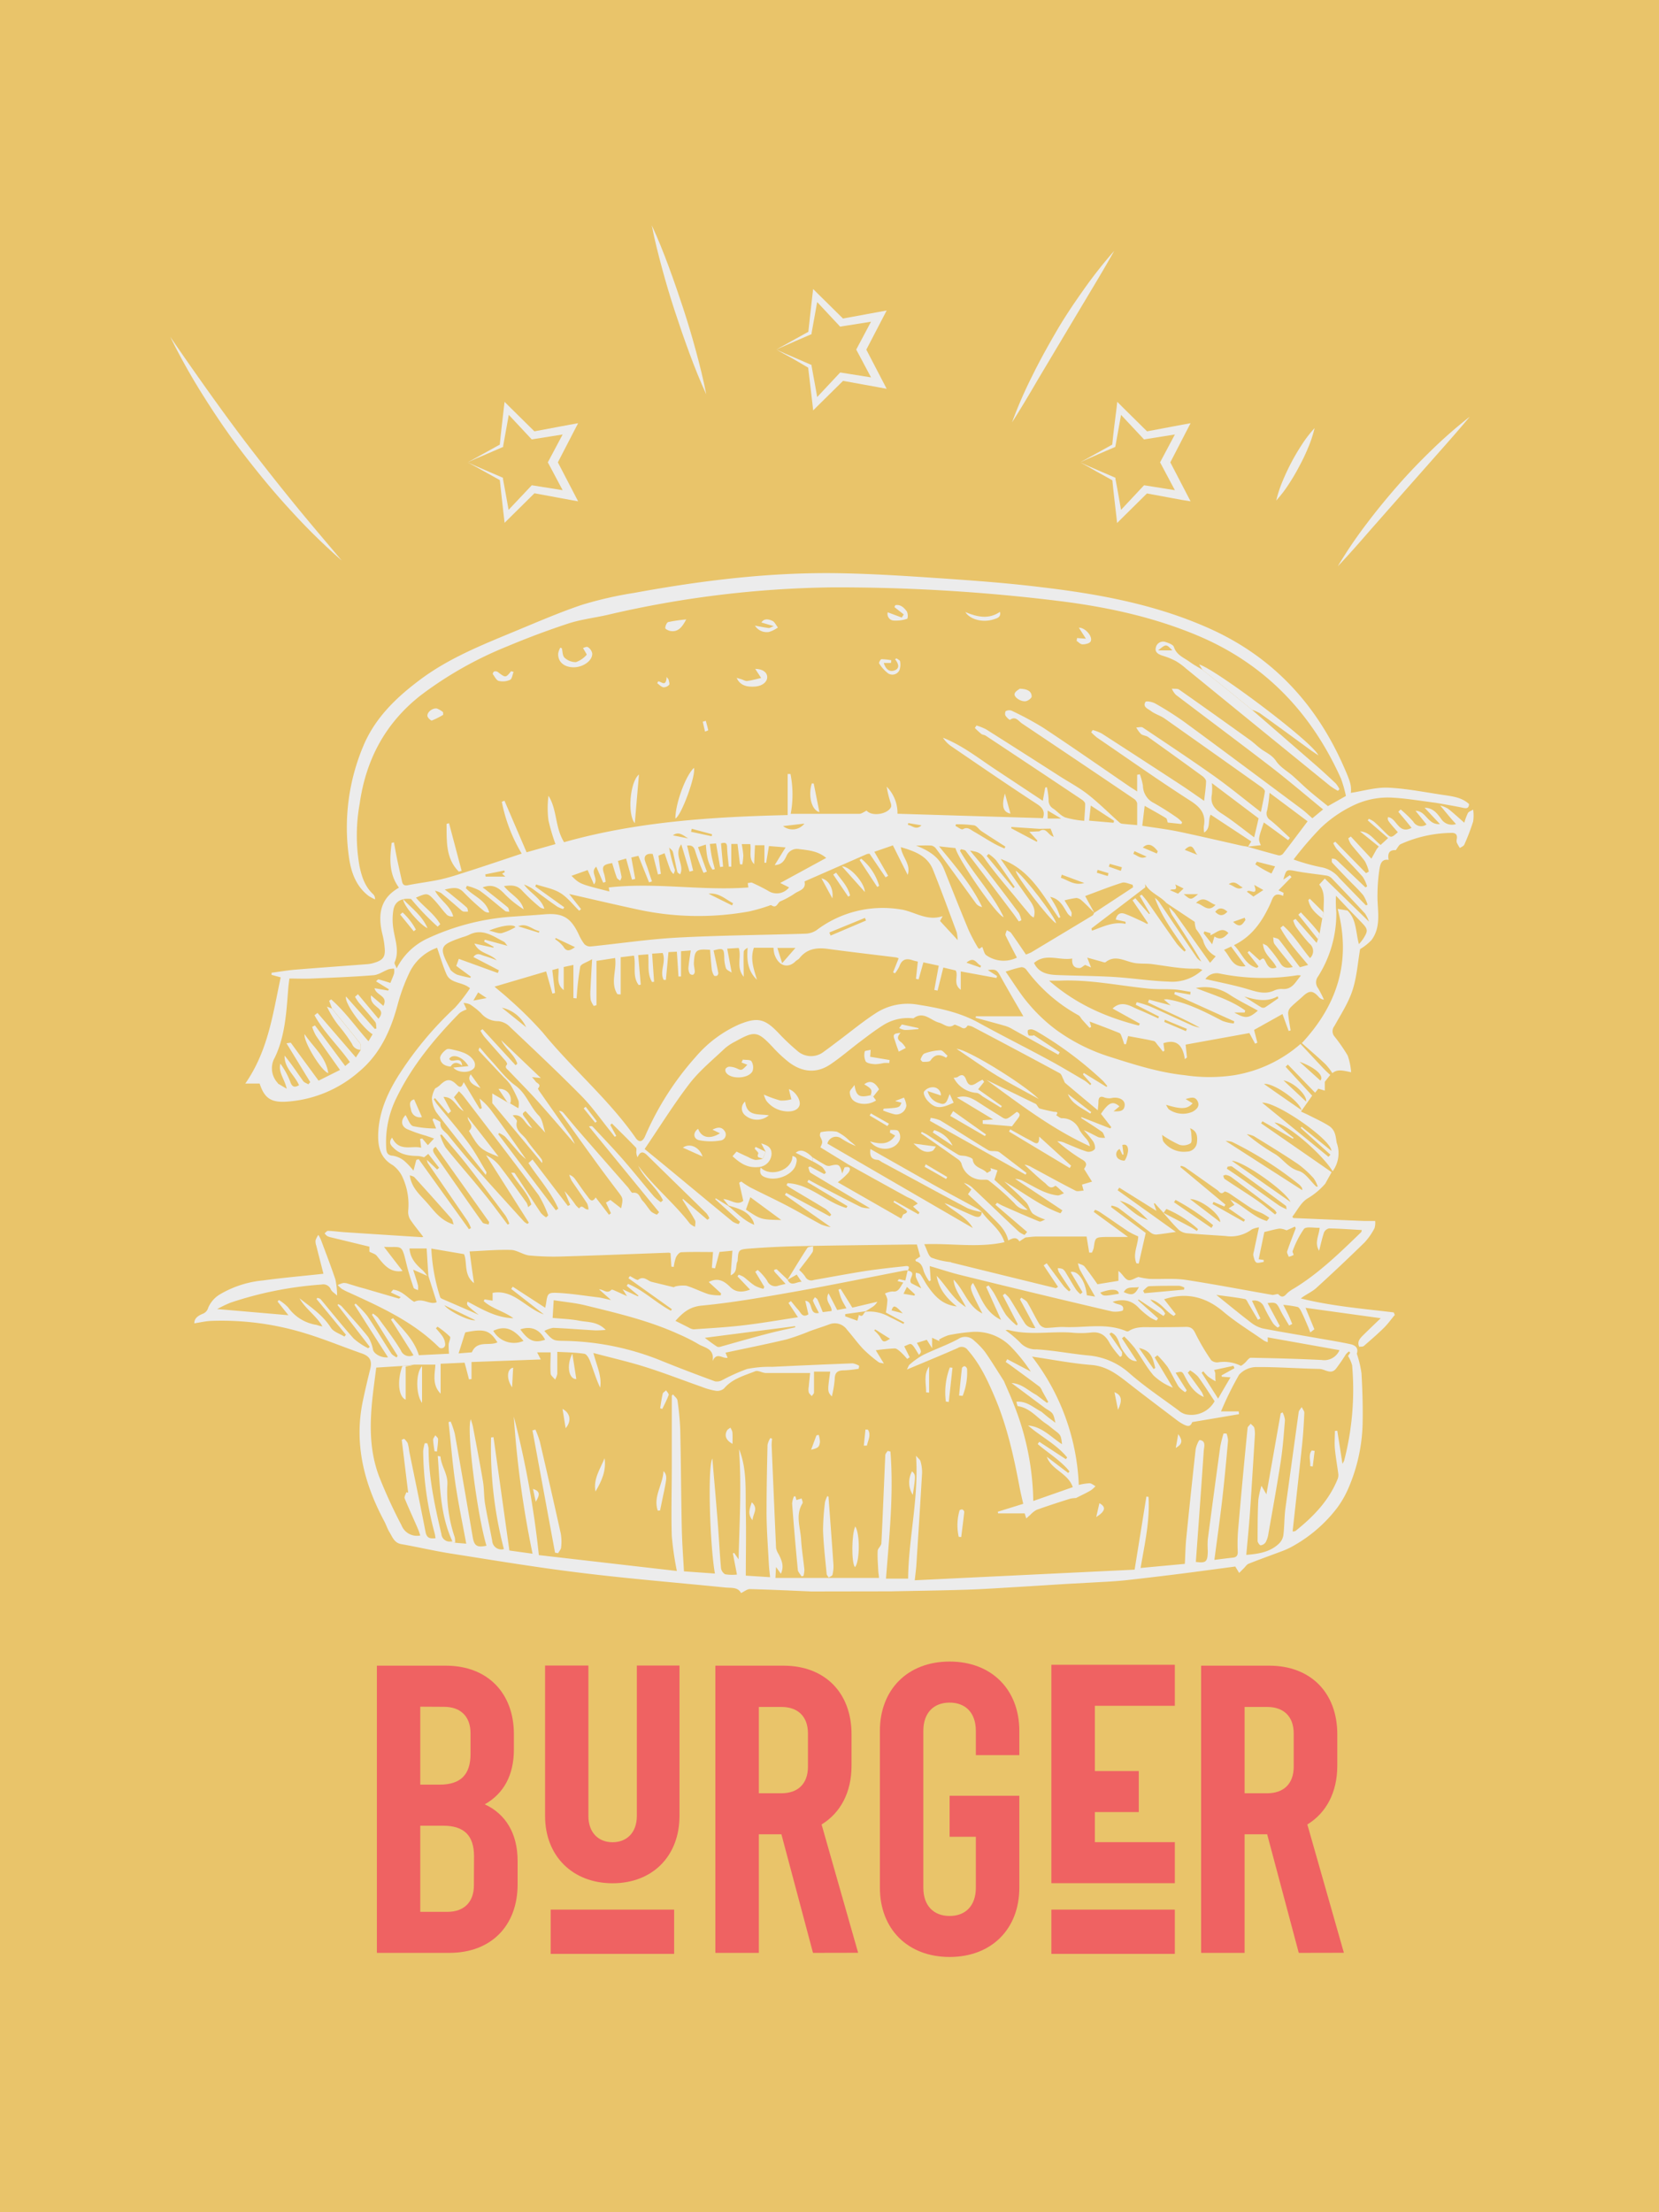 <svg xmlns="http://www.w3.org/2000/svg" viewBox="0 0 375 500"><defs><style>.cls-1{isolation:isolate;}.cls-2{fill:#e9c46a;}.cls-3{mix-blend-mode:hard-light;}.cls-4{fill:#ececec;}.cls-5{fill:#ef6262;}</style></defs><title>60</title><g class="cls-1"><g id="BACKGROUND"><rect class="cls-2" width="375" height="500"/></g><g id="TEXT"><g class="cls-3"><path class="cls-4" d="M183.38,359.7c-4.62-.2-9.25-.42-13.88-.54-.62,0-1.25.55-2,.9-.69-1.4-2.22-1.12-3.6-1.26-11-1.11-22.07-2-33.06-3.37-9.65-1.18-19.25-2.78-28.85-4.29-3.78-.59-7.52-1.48-11.28-2.14-1.57-.27-2-1.58-2.63-2.63-.5-.79-.78-1.71-1.22-2.54-4.57-8.55-6.87-17.49-4.84-27.2.51-2.43,1.08-4.85,1.68-7.26.46-1.86-.13-2.84-1.92-3.47-4.12-1.43-8.15-3.11-12.31-4.4a64.14,64.14,0,0,0-21.85-2.95c-1.2.06-2.39.35-3.7.55,0-1.22.94-1.75,1.9-2.16a2,2,0,0,0,1.25-1.39,6.54,6.54,0,0,1,2.41-2.86,23.3,23.3,0,0,1,10-3.29c4.51-.62,9.05-1,13.63-1.51-.48-1.88-1.06-4.11-1.62-6.35a2.75,2.75,0,0,1-.16-1.22,4.83,4.83,0,0,1,.63-1.21,8.94,8.94,0,0,1,.58,1.1c1.12,3,2.28,6,3.28,9a17.84,17.84,0,0,1,.38,3.61c-.61-.57-1.18-.89-1.41-1.37a1.84,1.84,0,0,0-2.11-1.12,82.75,82.75,0,0,0-20.59,4.1,30.11,30.11,0,0,0-3,1.44l16.1,1.39-2.45-3.09.3-.34a9.75,9.75,0,0,1,2.1,1.68,9.69,9.69,0,0,0,6.41,3.94,7.11,7.11,0,0,0,1.33.34c-1.35-2.4-3.82-3.92-5.18-6.35,2.56,2,5.27,3.79,7.09,6.65.6.93,2,1.34,3.06,2l.35-.41-6.66-8.09.22-.26c.24.1.56.14.71.31,2.5,3,4.9,6,7.49,8.91a15.28,15.28,0,0,0,3.27,2.18l.35-.33-7.29-9.44.16-.2a2.84,2.84,0,0,1,.77.47c2,2.29,4.11,4.55,6,6.95a8.15,8.15,0,0,1,1.1,2.91c.24.89,1.82,1.86,3.39,1.69-2.59-4-5.1-8-7.6-11.88l.27-.27A23.26,23.26,0,0,1,83,297.39c1.88,2.79,3.6,5.68,5.44,8.5.25.4.78.62,1.18.92l.27-.36-5.81-9.29.21-.27a5.74,5.74,0,0,1,1.17.94c1.76,2.43,3.61,4.81,5.15,7.38a2.07,2.07,0,0,0,2.86,1.09c-1.72-2.74-3.41-5.41-5.1-8.07l.47-.31c2.16,2.53,4.71,4.78,5.84,8.38l6.82-.34a18.77,18.77,0,0,1-.09-2c0-.64.55-1.56.29-1.86a19.38,19.38,0,0,0-2.81-2.25l-.36.39A16.8,16.8,0,0,1,100,302a3.57,3.57,0,0,1,.63,1.84.84.84,0,0,1-1.46.62c-5.78-5.72-13-9-20.25-12.31a13.58,13.58,0,0,1-1.66-.84,6.82,6.82,0,0,1-.93-.86,5.68,5.68,0,0,1,1.32-.48,3.28,3.28,0,0,1,1.21.23c1.14.34,2.27.72,3.42,1,2.63.78,5.27,1.54,7.9,2.31l.41-.33-2.25-1.07.53-.62c2.08.21,3.33,1.95,4.76,2.75,1.92-1,3.59.79,5.08.07-.58-1.85-1.23-3.89-1.88-5.94-.13-2-.26-4.08-.39-6.19H92.56c.17,1.88,1,3.25,3,4.94a9.22,9.22,0,0,1,1,1.24l-3.17-1.39c.37,1.19.77,2.35,1.09,3.54a3.67,3.67,0,0,1,0,1.09c-.36-.19-.94-.3-1-.58-.6-1.76-1.16-3.53-1.6-5.33-1.14-4.72-.94-3.67-5.08-3.87L91,287.27c-3,.48-4.35-1.63-5.88-3.48-.31-.38-.92-.52-1.62-.88l0-1.14-8.54-2.07a4,4,0,0,1-1-.33,2.69,2.69,0,0,1-.59-.62c.26-.19.53-.57.79-.56,1.29.05,2.58.24,3.87.32q8.64.57,17.27,1.11a1.13,1.13,0,0,0,.37-.08c-1-1.32-2.09-2.61-3-4a3.4,3.4,0,0,1-.4-1.88,14.87,14.87,0,0,0-1.22-7.46,6.92,6.92,0,0,0-2.28-2.86c-2.58-1.48-3.28-3.78-3.29-6.43,0-5.06,1.91-9.51,4.53-13.72a78.79,78.79,0,0,1,12.83-15.44,36.12,36.12,0,0,0,3.4-4.39c-1.69-1.48-4.36-1-5.31-3.15-.82-1.88-1.39-3.88-2.13-6a11,11,0,0,0-6.2,5.52A41.7,41.7,0,0,0,90,226.64c-1.59,6.06-4,11.6-9,15.71A27.57,27.57,0,0,1,64.69,249c-3.47.2-4.94-.83-6-4.1H55.45c5.19-7.47,6.23-15.8,8-24l-2.07-.57,0-.47c1.79-.24,3.58-.55,5.38-.7,5.49-.45,11-.83,16.47-1.26a7.26,7.26,0,0,0,1.52-.34c1.82-.57,2.37-1.33,2.21-3.22a18.7,18.7,0,0,0-.49-3.07c-1.1-4.38-.64-8.19,3.71-10.64-2.31-3.16-2.1-6.63-1.65-10.13l.52-.11c.23,1.25.44,2.49.7,3.73.36,1.72.75,3.42,1.13,5.13.18.84.67,1,1.49.79,2.49-.49,5-.77,7.51-1.34,2.26-.53,4.47-1.31,6.68-2,3.74-1.21,7.47-2.47,11.37-3.77a36.12,36.12,0,0,1-4.5-11.71l.6-.25,5,11.66,6.53-1.85a44.2,44.2,0,0,1-1.58-5.34,21.24,21.24,0,0,1,0-5.58c2,3.18,1.44,7.16,3.53,10.49,16.38-4.63,33.36-5.73,50.53-6.13v-9.28h.64a23.7,23.7,0,0,1,.05,9c5.19,0,10.34,0,15.48,0,.56,0,1.11-.47,1.69-.73,1.1,1.38,4.8.87,5.53-.86a1.89,1.89,0,0,0-.14-1,22.15,22.15,0,0,1-.86-3.55,8.53,8.53,0,0,1,2.44,6.12l32.88,1c.49-1.47,0-2.34-1.46-3.27-6.52-4.25-12.94-8.67-19.37-13.05a6.84,6.84,0,0,1-1.77-1.86c4.18,1.65,7.69,4.37,11.35,6.83L235.72,181c.19-1.08.37-2,.54-3l.38-.07a16.43,16.43,0,0,1,.39,2.84,2.13,2.13,0,0,0,1.06,2c.94.64,1.72,1.63,2.74,2a22,22,0,0,0,4.25.75c.09-1.48.22-2.66.21-3.84,0-.31-.38-.69-.68-.9q-10.89-7.28-21.8-14.5c-.29-.19-.71-.19-1-.4a18.52,18.52,0,0,1-1.46-1.35l.38-.55a12.24,12.24,0,0,1,2.18.87q8.3,5.25,16.56,10.55c2.16,1.38,4.44,2.59,6.45,4.16,2.48,1.95,4.72,4.2,7.08,6.3a1.21,1.21,0,0,0,.65.32c1.08.12,2.15.2,3.4.31,0-1.68,0-3.28,0-4.88a1.67,1.67,0,0,0-.73-1.06Q243.68,172,231,163.51c-.74-.5-1.44-1.76-2.73-.79a3.21,3.21,0,0,1-1-1c-.15-.24-.07-.89.09-1a1.65,1.65,0,0,1,1.26-.11,71.11,71.11,0,0,1,7.25,3.91c6.54,4.33,13,8.83,19.46,13.26.47.32,1,.62,1.71,1.11v-3.77l.61-.12a15.2,15.2,0,0,1,.7,2.58,4.42,4.42,0,0,0,2.46,3.91,63.67,63.67,0,0,1,5.4,3.42,8,8,0,0,1,1,.94l-.18.39-3.07-.33c-.13-.35-.16-.86-.4-1-1.53-.94-3.11-1.8-4.82-2.78l-.54,4.51c2.85.45,5.63.78,8.36,1.35,4.73,1,9.43,2.1,14.14,3.16.35.08.72.11,1.07.17,2.4.67,4.79,1.36,7.2,2a1.17,1.17,0,0,0,1-.31c1.87-2.41,3.69-4.85,5.6-7.38l-8.61-6.44a30,30,0,0,1-.54,4,1.77,1.77,0,0,0,.74,2.19c1.54,1.24,2.95,2.64,4.41,4l-.4.51c-1.83-1.34-3.65-2.68-5.49-4-1.29,3.75-1.29,3.75-.68,5.14l-2.89.32.73-1.17-9.18-6.05c-.7,1.26.11,3-1.47,4.05a6.09,6.09,0,0,1-.08-1.4c.53-2.76-.7-4.3-3.05-5.8C261.9,176.39,255,171.5,248,166.73a13,13,0,0,1-1.35-1.23L247,165a10.3,10.3,0,0,1,2,.76q9,5.81,18,11.69c1.69,1.11,3.34,2.29,5.18,3.55.18-1.59.4-3,.44-4.41,0-.39-.46-.9-.83-1.17q-6.1-4.45-12.27-8.84c-.46-.33-1.17-.33-1.61-.68a6.79,6.79,0,0,1-1.08-1.48c.49,0,1.12-.19,1.46,0,5.35,3.58,10.72,7.14,16,10.87,3.59,2.55,7,5.37,10.72,8.25.34-1.68.69-3.17.91-4.68,0-.26-.38-.68-.68-.89q-11-7.82-22-15.58c-1-.69-2.21-1-3.17-1.75-.61-.45-1.85-.9-1.14-2,.18-.27,1.55,0,2.18.35a73.73,73.73,0,0,1,6.58,4.17c8.88,6.52,17.7,13.12,26.54,19.7.83.62,1.57,1.35,2.42,2.08l2.42-2c-4.15-3.4-8.14-6.82-12.29-10-7-5.37-14-10.59-21-15.91a4.85,4.85,0,0,1-.9-1.38c.56.07,1.26-.06,1.66.22,5.36,3.75,10.68,7.56,16,11.37.8.58,1.51,1.27,2.29,1.88,1.21.94,2.65,1.45,3.61,2.88s2.54,2.27,3.83,3.41,2.43,2.28,3.69,3.36,2.66,2.18,4.2,3.43l4.07-2.3a27.42,27.42,0,0,0-1.12-3.93c-6.66-14.83-17.13-25.86-32.26-32.26-10-4.22-20.51-6.5-31.2-7.84a408,408,0,0,0-51.69-3.11A234.24,234.24,0,0,0,137.21,139c-2.89.65-5.87,1-8.67,1.9q-7,2.3-13.83,5.17a84.94,84.94,0,0,0-19.63,11.1c-8,6.28-12.37,14.53-13.78,24.49a40.16,40.16,0,0,0-.06,14c.5,2.43,1.23,4.73,3.13,6.47a1.49,1.49,0,0,1,.4,1.15,11.12,11.12,0,0,1-1.48-.81c-2.94-2.27-4-5.57-4.45-9a47.47,47.47,0,0,1,3.24-24.76c2.61-6.32,7.32-10.91,12.67-14.93,6.59-5,14.19-8,21.72-11.13,5-2.07,10-4.24,15.08-5.95A86,86,0,0,1,143.37,134c15.32-2.81,30.75-4.71,46.35-4.44,7.64.13,15.28.63,22.91,1.15s15.14,1.07,22.67,2c13.09,1.54,26,3.91,38.15,9.37,14.1,6.34,23.89,16.84,30.13,30.83,1.74,3.89,1.9,4.65,1.77,6.29,2.8-.42,5.66-1.3,8.48-1.17,4.28.2,8.53,1.09,12.79,1.7,1.95.29,3.91.58,5.44,2-.05,1.1-.68,1-1.5.82-2-.42-4-.74-6-1.1-3.14-.39-6.28-.94-9.43-1.14A18,18,0,0,0,306,182a28.08,28.08,0,0,0-7.6,5.26,80.43,80.43,0,0,0-6,7A44,44,0,0,0,298.6,196a6.72,6.72,0,0,1,4.11,2.42c2,2.06,4,4.14,6.05,6.21l.37-.16a9.29,9.29,0,0,0-1-2.16c-1.11-1.31-2.37-2.48-3.56-3.72s-2.32-2.39-3.44-3.62c-.16-.18-.06-.6-.09-.91a2.35,2.35,0,0,1,.82.14,6,6,0,0,1,.94.81l5.84,5.55.39-.21a8.34,8.34,0,0,0-1-2.17c-1.9-2.14-3.92-4.17-5.86-6.27a7,7,0,0,1-.8-1.35l.46-.32,6.95,7.11.63-.36a9.61,9.61,0,0,0-.88-2.32c-1-1.35-2.13-2.55-3.16-3.86a5.74,5.74,0,0,1-.6-1.33l.57-.41,4.65,5c.44-.78.81-1.46,1.18-2.13l.49-.61-4.26-3.43c2.18.12,3.16,1.91,4.68,3.07l1.69-1.55-4.61-4,.26-.35a6.54,6.54,0,0,1,1.19.67c.82.72,1.59,1.5,2.36,2.27,1.46,1.45,1.45,1.46,3,.08-2.37-2.7-2.37-2.7-2.22-3.4,2,.2,2.31,4,5.32,2.42-1-1.26-2-2.45-3-3.63l.53-.53a24.75,24.75,0,0,1,2.85,2.75,2.06,2.06,0,0,0,3,.64l-2.48-3.08c2.42,0,2.71,3.22,5.52,3-1.29-1.36-2.38-2.53-3.47-3.69,1.9,0,2.84,1.3,3.72,2.48a2.88,2.88,0,0,0,3.37,1.2c-.51-.58-.92-1-1.31-1.48-.76-.9-1.51-1.81-2.26-2.71a6.69,6.69,0,0,1,1.76.71c1.28,1,2.47,2.12,3.69,3.18a13.89,13.89,0,0,1,.8-2.16c.2-.37.79-.54,1.2-.8a9.24,9.24,0,0,1,0,2.68,48.14,48.14,0,0,1-2,5.23c-.14.34-.65.51-1,.76a10.77,10.77,0,0,1-.7-1.23,1.55,1.55,0,0,1,0-.77c.19-1-.26-1.47-1.27-1.41a28.68,28.68,0,0,0-11.43,2.55c-.43.22-.67.82-1.09,1.35-1.34-.07-1.92.57-1.61,2.2-1.64-.29-1.9,1.06-2.07,2.05a39.21,39.21,0,0,0-.45,5.63c-.11,3.53,1,7.22-1.33,10.41a11.67,11.67,0,0,1-2.6,2.07c-.53,3.06-.74,6.32-1.73,9.33-.92,2.83-2.62,5.42-4.08,8.06a1.85,1.85,0,0,0-.08,2.24,37.75,37.75,0,0,1,3.08,4.43,14.68,14.68,0,0,1,.78,3.77c-1.69-.33-3.06-.79-4.24.21a14.44,14.44,0,0,0-1.54-2c-1.72-1.63-3.52-3.16-5.36-4.79,8-8.6,11.24-18.48,8.09-30.34l2.21.37c2.08,2,1.85,4.88,2.6,7.6a12.36,12.36,0,0,0,.93-1.15c1.2-1.88,1.15-2.22-.41-3.83l-2.81-2.89-2.9-3.07a28.14,28.14,0,0,0,.08,3.74,26.53,26.53,0,0,1-4.12,14.5,2.18,2.18,0,0,0,0,2.66,26.24,26.24,0,0,1,1.32,2.59,1.82,1.82,0,0,1-1.19-.63c-1.32-1.47-2.11-1.49-3.55-.15-.91.85-1.9,1.62-2.77,2.51a2,2,0,0,0-.58,1.37c.1,1.28.36,2.56.56,3.84l-.44.14c-.47-1.28-.94-2.56-1.4-3.83l-6.42,3.59c.26,1,.5,1.94.74,2.89l-.51.22-1.29-2.4L268,236.1c.09.87.2,1.89.3,2.9l-.48.4c-.44-3-1.74-4.64-4.84-3.62l.23,1.68-.33.23c-.38-.47-.74-.95-1.13-1.41s-.6-.94-1-1c-1.91-.44-3.85-.75-5.75-1.11-.17.65-.33,1.24-.48,1.83l-.4,0c-.17-.5-.31-1-.51-1.51s-.29-.86-.57-1c-2.19-.9-4.42-1.72-6.75-2.61l.36,1.21-.36.23c-.56-.62-1.13-1.24-1.68-1.86-.29-.33-.49-.81-.85-1A36.48,36.48,0,0,1,232,219.18a1.44,1.44,0,0,0-1.09-.58c-1.16.21-2.28.59-3.6,1,1.77,2.51,3.3,5.07,5.22,7.3a36.91,36.91,0,0,0,6.12,5.8,42,42,0,0,0,12.19,6.15c5.6,1.78,11.15,3.56,17,4.17a37.74,37.74,0,0,0,11.13,0,30.19,30.19,0,0,0,15-7.07c1.76,1.88,3.45,3.71,5.17,5.52.49.52,1,1,1.55,1.48l-1.23,1.55v2l-1.47-.44-.72.91-6.16-6.36-.51.5,6,6.53-2.53,3.59c.6.28,1.08.49,1.55.72,1.58.81,3.22,1.54,4.72,2.48s1.57,2.37,1.8,3.83a6.93,6.93,0,0,1-.91,6.47c-2.32-3.85-10.51-11-13.14-11l4.34,3.46-.21.18-6.86-3.95-.3.47L301,264.93l-1.44,2.6a16.17,16.17,0,0,1-4.05,3.37c-1.44.89-2.3,2.71-3.39,4.1.13.17.19.29.25.3q8,.34,16,.66c.41,0,.83,0,1.24,0h1.23a4.24,4.24,0,0,1-.14,1.62,14.57,14.57,0,0,1-2.26,3.24q-5.41,5.29-11,10.37c-1,.87-2.26,1.37-3.4,2.28,6.91,1.74,14,2.31,21,3.16l.24.57c-.84,1-1.62,2.11-2.55,3-1.41,1.39-2.92,2.68-4.43,4-.23.21-.7.14-1.06.2-.53-1.13.14-1.88.86-2.59,1.27-1.26,2.56-2.49,4-3.87l-17-2.35,2,4.85-.92.71c-.18-.48-.36-.95-.56-1.42-.47-1.09-.93-2.19-1.45-3.25-.21-.42-.52-1-.89-1.09a25.35,25.35,0,0,0-3.21-.47c.48.95.85,1.62,1.18,2.32s.57,1.37.85,2l-.71.35c-.67-1.16-1.4-2.29-2-3.49-.83-1.68-1-1.8-2.87-1.58l2.77,5.18-.47.36a4.78,4.78,0,0,1-1-.89,32.13,32.13,0,0,1-2.11-3.8A2.33,2.33,0,0,0,283,294l1.91,4-.56.29c-.69-1.16-1.36-2.33-2.06-3.49-.26-.43-.51-1.13-.87-1.19-2.05-.39-4.13-.62-6.49-.94,2.8,2.24,5.26,4.28,7.8,6.22a7.07,7.07,0,0,0,2.71,1.36c4.27.83,8.57,1.52,12.86,2.28,2.35.41,4.71.79,7,1.29,1,.23,1.84.82,1.39,2.13a24.28,24.28,0,0,1,1.06,4.44c.22,3.86.34,7.74.25,11.6a39,39,0,0,1-3.1,14.12,22.38,22.38,0,0,1-2.7,4.76,32.46,32.46,0,0,1-10.3,8.77,17.21,17.21,0,0,1-2.25,1c-2.46.93-4.95,1.81-7.39,2.78-.46.18-.78.72-1.16,1.09l-1,1-.88-1.45-5.54.74c-2.72.36-5.44.73-8.16,1.06q-5.46.68-10.93,1.29c-1.43.16-2.86.25-4.29.34L241,358c-3.43.21-6.86.44-10.3.64-4,.23-8,.52-12,.65-5.74.19-11.49.26-17.23.38Zm51.51-172.37-6.26-.42-.06.29,5.79,3.07.12-.3L232.67,188l2.25-.11c1.57-1.1,2,.94,3.26,1.24l-.7-1.84Zm28.76,16.76c-1.43-1.61-3.7-2.27-4.82-4.28l.06.74-12.18,9.29.12.51c2.47-.88,4.87-2.12,7.59-1.54l0-.47-2.22-.51c.25-1.2,1-1.69,2.11-1.27,1.31.48,2.56,1.1,3.83,1.68.41.18.8.41,1.21.62l.12-.24L256,203.49l.64-.48c1,1.2,2.07,2.39,3.1,3.58l.19-.12-2.31-4,.47-.25c.47.59,1,1.16,1.41,1.78,2.17,3.1,4.31,6.22,6.5,9.29a15.28,15.28,0,0,0,1.73,1.78l.32-.28c-2.61-3.79-5.41-7.47-7-11.85a4.26,4.26,0,0,1,1.21,1.3c2.79,4.12,5.56,8.24,8.36,12.34a4.26,4.26,0,0,0,.92.74c-2.12-3.69-4.41-7.13-6.66-10.6a8,8,0,0,1-.62-1.66,11.89,11.89,0,0,1,1.26,1.3c2.64,3.7,5.26,7.42,8,11.25.45-.5.77-.88,1.28-1.47a5.64,5.64,0,0,1-2.87-3.67,15.81,15.81,0,0,0-1.57-2.48,5.39,5.39,0,0,1-.3-1.63Zm-29.37,111.2,2.37,1.79.3-.22-1.39-2.5a2.82,2.82,0,0,0-.53-.9c-2.22-1.67-4.47-3.3-6.71-4.95l-1-.69.36-.62L233,310a37.33,37.33,0,0,0-4.66-5.78,11.14,11.14,0,0,0-9-3.15,40.93,40.93,0,0,0-4.93.71,10,10,0,0,0-2.16,1l.14.36-1.7-.78v2.35l-1.2-1.89-2.24.69c1.12,1.95,1.12,2,.47,2.71-1.91-3.15-1.6-2.6-3.33-1.93l1.24,2.48-.57.37a19.06,19.06,0,0,0-1.37-1.47c-.44-.38-1-.91-1.45-.9a40.14,40.14,0,0,0-4.28.42l1.84,3c-.61-.16-1-.15-1.23-.34a31.63,31.63,0,0,1-3.41-2.9c-1.32-1.39-2.46-3-3.71-4.42a3.36,3.36,0,0,0-4-1.2c-1.46.54-2.94,1-4.4,1.53a51.5,51.5,0,0,1-5.26,1.87c-4.56,1.09-9.15,2-13.8,3l.48,1.14c-1.14.3-2.44-1.42-3.4.78.49-2.89-1.8-3-3.18-3.84a39.46,39.46,0,0,0-4.45-2.25c-6.74-3.08-13.93-4.76-21.09-6.52-2.32-.57-4.74-.78-7.19-1.17-.1,1.6-.17,2.78-.24,4,2,.2,4.05.25,6,.63s4.1.13,6,2.08a23.73,23.73,0,0,1-2.39.11c-3.16-.18-6.32-.44-9.49-.57a6.77,6.77,0,0,0-2,.69c2,2.24,2,2.21,4.51,2.25a60.93,60.93,0,0,1,22.16,4.58c3.94,1.6,7.92,3.1,11.91,4.57a2.51,2.51,0,0,0,1.64-.28,42.58,42.58,0,0,1,5.62-2.52,25.82,25.82,0,0,1,5.66-.48q9.09-.44,18.2-.79a4.31,4.31,0,0,1,1.47.56l-.11.66a23.93,23.93,0,0,1-3.25.36c-1.49,0-2.16.44-2.17,2a25.19,25.19,0,0,1-.65,3.9c-1-1.1-1-1.1-.37-5.61H184c0,1.61,0,3.16,0,4.7,0,.28-.33.56-.51.84-.24-.29-.58-.54-.68-.87a3,3,0,0,1,0-1.24c.1-1.15.23-2.29.31-3.12-3.45,0-6.72,0-10,0-.8,0-1.74-.65-2.39-.4-2.51,1-5.19,1.68-7.07,3.9a2.35,2.35,0,0,1-1.83.53,14.89,14.89,0,0,1-3.1-.86c-4.26-1.49-8.47-3.14-12.77-4.5-3.79-1.2-7.68-2.08-11.83-3.19.75,2.91,1.95,5.21,1.53,7.83-.92-1.92-1.5-3.93-2.24-5.88-.25-.69-.79-1.69-1.33-1.77-2.07-.32-4.2-.33-6.12-.44,0,1.82,0,3.43,0,5a4,4,0,0,1-.5,1.27c-.33-.44-.92-.85-1-1.31-.12-1.59,0-3.19,0-4.84h-3.06l.83,1.6-15.66.58v3.84l-.57.09c-.31-1.22-.62-2.45-1-3.78l-5.41.24V315c-1.95-2-1.33-4.29-1.18-6.57H93.6l-2.66.3-5.89.37c-.19,1.43-.35,2.72-.52,4-.9,7-1.38,13.93,1.18,20.65a112.32,112.32,0,0,0,5.05,11A3.75,3.75,0,0,0,95,347.05c-.15-.44-.26-.84-.42-1.22-1-2.39-2.13-4.75-3.11-7.17-.14-.35.24-.92.37-1.38l.42.08q-.73-6-1.45-11.95l.54-.22a3.79,3.79,0,0,1,.81,1A10.86,10.86,0,0,1,92.5,328c1.24,6.08,2.51,12.16,3.69,18.25.27,1.43,1.06,1.55,2.26,1.41-.07-.39-.1-.69-.17-1A73.76,73.76,0,0,1,95.65,328,10.58,10.58,0,0,1,96,326.2h.58a5.19,5.19,0,0,1,.3,1.19c0,6.58,1.41,13,2.89,19.32a1.87,1.87,0,0,0,1.81,1.71l1.31.27,2.5.21c-.85-4.63-1.81-9.18-2.48-13.78s-1-9.13-1.52-13.7l.48-.12a19.48,19.48,0,0,1,.94,2.79c1.39,7.8,2.72,15.61,4.06,23.41.33,1.9,1,2.31,3.09,1.86-2.1-6.95-4.61-26.45-3.53-28.57.19.65.36,1.12.46,1.6.78,4.16,1.59,8.31,2.29,12.48.27,1.63.19,3.31.45,4.94.47,2.81,1.1,5.6,1.62,8.4a2.08,2.08,0,0,0,2.65,1.91A90.86,90.86,0,0,1,111,324.89l.55-.07q1.8,12.82,3.59,25.62l5.24.73a226.28,226.28,0,0,1-4.24-31,213.35,213.35,0,0,1,5.66,31.31L153,355.07a69.09,69.09,0,0,1-1.15-7.92c-.16-5.09,0-10.19,0-15.28,0-5.48,0-11,0-16.44l.28-.27c.33.44.89.85,1,1.32a62,62,0,0,1,.63,6.66c.17,7.38.19,14.77.35,22.15.06,3.25.31,6.5.49,9.86l7,.5c-1.14-6.42-1.68-24.06-.58-26,.44,5.13.86,9.86,1.23,14.6.26,3.36.42,6.74.72,10.1a1.94,1.94,0,0,0,.93,1.46,10.26,10.26,0,0,0,2.68.07l-.92-4.79.29-.1,1,1.44c.21-8.49.68-16.68.1-24.9,1.85,4.54,1.42,9.35,1.53,14.07s0,9.64,0,14.52l5.49.35c-.11-1.11-.23-2-.28-2.95-.2-3.79-.49-7.58-.52-11.37,0-5.19.1-10.38.22-15.57a4.68,4.68,0,0,1,.65-1.57l.39.18a12.12,12.12,0,0,0-.11,1.47q.49,11.61,1,23.21a3.83,3.83,0,0,0,.58,1.4c.66,1.33,1.32,2.66.51,4.43l-1.1-1.53c-.05.9-.08,1.54-.13,2.47h23.4c0-.47-.12-1-.15-1.47-.07-1.54-.22-3.08-.14-4.61,0-.6.81-1.15.84-1.75.33-6.62.58-13.25.88-19.88,0-.35.34-.69.53-1l.63.14c.77,9.59-.26,19.15-1,28.73h5c.1-9.23,2.44-18.17,1.79-27.78.5.6.9.87,1,1.22a9.28,9.28,0,0,1,.37,2.6c-.4,7-.85,13.89-1.29,20.84-.07,1-.21,2-.37,3.49l49.7-2.4c.94-5.82,1.8-11.17,2.66-16.52l.48.07c.34,5.38-.86,10.6-1.79,16.07l10-.93c.11-2,.13-3.9.32-5.76q1-10,2.11-20c.09-.81.73-2.26.94-2.23,1.44.2,1,1.5.91,2.37-.56,8.39-1.18,16.77-1.79,25.18,2.32.31,2.66,0,2.7-2.48A20.65,20.65,0,0,1,273,348q1.38-10.51,2.82-21a26.35,26.35,0,0,1,.75-3l.68,0a5.66,5.66,0,0,1,.34,1.62c-.41,4.56-.83,9.11-1.36,13.65s-1.14,8.81-1.73,13.29c1.37-.17,2.76-.35,4.14-.5.83-.08,1.16-.45,1.14-1.31a38.44,38.44,0,0,1,.06-4.68q1-11.66,2.16-23.28c0-.35.46-.65.7-1,.29.31.73.59.83.95a6.41,6.41,0,0,1,.11,1.86c-.36,5.86-.72,11.73-1.12,17.59-.22,3-.53,6.08-.81,9.24,2.77-.22,5.36-.62,7.38-2.54a3.37,3.37,0,0,0,1-1.89c.25-2,.2-4.05.46-6.05,1-7.26,2-14.51,3-21.76.05-.42.45-.78.69-1.17.2.45.61.91.59,1.34-.11,2.39-.25,4.78-.5,7.15-.69,6.53-1.43,13.06-2.15,19.64.23-.05.54,0,.71-.18,4-3.19,7.47-6.79,9.44-11.61a2.48,2.48,0,0,0,.18-1.2c-.24-1.9-.59-3.79-.77-5.69-.12-1.34,0-2.7,0-4.05l.54-.05c.38,2.4.75,4.79,1.17,7.49a7.91,7.91,0,0,0,.38-.73,63.9,63.9,0,0,0,1.81-21.51,7.48,7.48,0,0,0-.93-2.14l.5-.76-.29-.27a4.35,4.35,0,0,0-.7.65,38.48,38.48,0,0,1-2.27,3.3c-1.17,1.36-2.5,0-3.75,0-4.73-.09-9.46-.46-14.19-.42a5.32,5.32,0,0,0-3.92,1.73A72.46,72.46,0,0,0,276,319h4l.07.63-10.58,1.79c-.4,1-.88,1.14-2.21.39a9,9,0,0,1-1.17-.76c-3.61-2.74-7.23-5.45-10.79-8.24-2.57-2-5-4-8.57-4.3-4.41-.34-8.79-1.21-13.47-1.89a50.78,50.78,0,0,1,10.57,29,12.93,12.93,0,0,1,2.41-.38c.46,0,.91.43,1.37.66a6.16,6.16,0,0,1-1.05.94c-1,.6-2.13,1.11-3.36,1.74a6.58,6.58,0,0,0-1.37.17c-2.53.8-5.05,1.61-7.53,2.5a5.74,5.74,0,0,0-1.47,1.17c-.27.22-.51.45-.87.77-.18-.55-.3-.94-.36-1.14h-6l-.09-.37,5.76-1.79c-.32-1.42-.63-2.68-.87-4-1.3-6.85-2.81-13.65-5.56-20.1-1.61-3.78-3.33-7.51-6.1-10.64a1.67,1.67,0,0,0-2.28-.47c-3.71,1.64-7.48,3.18-11.49,4.86.28-.51.38-.94.65-1.15a17.9,17.9,0,0,1,3-2.13c2.61-1.27,5.37-2.23,7.93-3.6a2.81,2.81,0,0,1,3.66.38,16.72,16.72,0,0,1,2.47,2.58c1.48,2.13,2.83,4.35,4.23,6.53.75,1.77,1.56,3.51,2.24,5.3a61.05,61.05,0,0,1,4.39,21.8l8.93-3.13c-1.09-3.21-4.83-3.89-5.87-6.87l4.83,3.67.3-.36c-2-2.48-4.8-4.12-7.19-6.18l.36-.51,6,3.93.31-.38c-2.42-3-6-4.73-8.84-7.23,3.16.26,5.18,2.62,7.67,4.23-.23-2-.29-2.11-1.71-3.17-.62-.46-1.19-1-1.84-1.43-2.11-1.38-3.69-3.61-6.42-4-.15,0-.21-.56-.36-1,2.43-.2,3.91,1.38,5.67,2.25.51.42,1,.85,1.52,1.26s1,.74,1.64,1.25c-.46-2.16-.5-2.21-2.18-3.22l-7.73-5.77C231,312.72,232.47,314.36,234.28,315.29Zm19.58-10c-1-1.3-.94-3.38-2.68-4.1l-.41.3,2.86,4.11c0,.29,0,.58-.07.87l-.36.22a20.19,20.19,0,0,1-2.31-3c-.95-1.86-2.18-2.79-4.38-2.5a21.2,21.2,0,0,1-4.36,0c-4.74-.32-9.54.68-14.23-.6a1.59,1.59,0,0,0-.62.07,24.93,24.93,0,0,1,3.23,2.72,4.75,4.75,0,0,0,3.81,1.6c3.88.24,7.73,1,11.6,1.37a16,16,0,0,1,9.33,4c3.5,3.08,7.43,5.68,11.18,8.47a4,4,0,0,0,1.47.81,6,6,0,0,0,6.63-2.93c-1.27-1.9-2.45-3.78-3.76-5.57a8.11,8.11,0,0,0-1.79-1.4l-.51.53c1.05,1.45,2.11,2.88,3.14,4.35a5.15,5.15,0,0,1,.46,1.13c-2.23-1-3.3-2.79-4.29-4.67-.59-1.14-.59-1.15-2.07-.81l2.52,4-.34.41a6.46,6.46,0,0,1-1.5-1.27c-.9-1.45-1.58-3-2.5-4.46a23.38,23.38,0,0,0-2.28-2.62l-.63.48,4.11,6.83a13.1,13.1,0,0,1-4.35-2.74c-1.64-1.9-2.82-4.19-4.29-6.24a30.3,30.3,0,0,0-2.36-2.59l-.5.42,3.38,5.16C255.31,307.67,254.68,306.36,253.86,305.33Zm44.05-93,.37-1.31.6-3.38.32-1.36c-.12-2.14.55-4.38-1-6.31l1.25-1.36,10,9.74a8.27,8.27,0,0,0-.9-1.84q-3.71-4-7.5-7.93a2.16,2.16,0,0,0-1.14-.63c-2.3-.35-4.62-.57-6.9-1s-2.25-.44-2.92,1.9l1.46-1,.38.42-2.94,3,1.16.56-.11.7c-2.16-1-2.37.63-2.88,1.74-1.79,3.91-4.08,7.38-8.24,9.39,1.81,1.77,2.54,4.51,5.22,5.14l.34-.33L282,215.29l.36-.37,2.39,2.16c.81-.62.87-.65,1.4.41s1.09,1.72,2.39,1.16c-.8-1.79-2.9-2.86-3.06-5.37.54.3.86.37,1,.58a30.44,30.44,0,0,1,2.84,3.69c.68,1.17,1.48,1.4,2.9,1-1.45-1.79-2.84-3.45-4.13-5.18-.28-.38-.21-1-.3-1.53.46.18,1.08.23,1.34.56,1.57,2,3,4,4.7,6.21l1.86-.51c-2.38-2.9-4.69-5.38-6.27-8.39l.62-.5c2.39,2.11,4.05,4.89,6.08,7.34a2.16,2.16,0,0,0-.18-3.32,39.48,39.48,0,0,1-3-3.75,6.38,6.38,0,0,1-.63-1.46l.54-.33,4.76,5.42C297.74,212.77,297.82,212.53,297.91,212.28ZM195.72,296.46a9.14,9.14,0,0,1,5.32,1.18c1.07.51,2.12,1.06,3.17,1.59l.19-.34-4.15-2.23a24.74,24.74,0,0,0,.34-2.9,4.32,4.32,0,0,0-.56-1.4,4.73,4.73,0,0,1,1.7-.47c1.43.21,1.65-.91,2.45-2l-1.33-.36.35-.42,1.44.31c.19-.81.35-1.53.52-2.26,2.29.47,0,1.8.81,2.86l2.27,1.16c-.53-1.09-.92-1.79-1.21-2.53a2.64,2.64,0,0,1,0-1c.35.12.84.14,1,.39.61.83,1.05,1.78,1.65,2.63,1.56,2.24,3.32,4.25,6.58,4.6-2.37-1.92-4.06-4-4.54-6.91,2.2,2.25,3.62,5.21,6.62,7.07-1.09-2.24-2.63-3.93-2.8-6.21,2.44,2.37,3.23,6.09,6.53,7.65-2.88-5.54-3-5.95-2.13-6.9,1.72,2.93,2.54,6.54,6.34,8.34-1.24-2.73-2.3-5.1-3.37-7.47l.57-.31c.46.68,1,1.35,1.38,2.07.87,1.53,1.58,3.16,2.56,4.62a16.55,16.55,0,0,0,2.38,2.35l.25-.29-3.38-6.52.47-.38a6.6,6.6,0,0,1,1.08,1.1c1.14,1.79,2.18,3.64,3.34,5.43a2.44,2.44,0,0,0,2.48,1.24c-1.16-2.16-2.33-4.32-3.49-6.49l.32-.37c.44.34,1,.6,1.3,1,1,1.65,1.79,3.39,2.78,5a2,2,0,0,0,1.41.84c1.39,0,2.8-.26,4.19-.2,4.66.22,9.42-1,14,.92a.69.69,0,0,0,.58,0c1.54-1,3.24-.9,5-.88,2.65,0,5.3,0,7.95-.07,1.17,0,1.65.45,2.15,1.52a49.2,49.2,0,0,0,3.54,6,2,2,0,0,0,1.58.49,8.46,8.46,0,0,1,5.07.76c.16.1.7-.4,1-.66s.88-1.14,1.3-1.13c5.35.09,10.7.24,16.05.5a3.72,3.72,0,0,0,4-2.22l-16.21-2.89v1.08a4.53,4.53,0,0,1-.81-.32c-3.1-2.17-6.36-4.15-9.24-6.58-4.08-3.46-8.49-4.4-13.38-2.79l2.64,3.36-.45.4c-1.9-1-3-3.28-5.3-3.7,1,1.25,2.66,1.72,3.36,3.19l-.38.53q-2.82-1.87-5.65-3.74l-.1.2,4.52,4.07-.35.5a7.61,7.61,0,0,1-1.35-.64,19.84,19.84,0,0,1-2.63-2.19c-1.67-1.82-3.64-2.11-5.95-1.41.16.09.29.15.41.23.74.49,2.26.24,1.95,1.64-.07.29-1.75.48-2.58.29q-17.13-4-34.22-8.23c-2.25-.55-4.46-1.31-6.9-2,.09,1.22.16,2.22.23,3.22l-.35.21a10.65,10.65,0,0,1-1.22-2.24c-.28-1.05-.6-1.94-1.75-2.27-.06,0-.08-.17-.16-.35L208,284c-.26-1-.5-1.83-.75-2.72h-1.7c-8.26.12-16.51.2-24.77.37q-5.69.12-11.36.55c-2.54.19-2.53.32-2.69,2.82-.57,1,.12,2.51-1.57,3.22.13-1.94.26-3.67.39-5.56l-2.92.28c-.36,1.35-.67,2.53-1,3.71l-.72-.12.26-3.57c-2.51,0-4.85-.06-7.18.05-.43,0-1,.7-1.21,1.2a9.68,9.68,0,0,0-.48,2.11l-.54-.05c-.06-1-.13-2-.19-3.07a2.15,2.15,0,0,0-.44-.09c-8,.29-15.91.62-23.86.85a58.89,58.89,0,0,1-7.63-.22c-1.4-.15-2.74-1.21-4.13-1.25-3-.1-6.1.19-9.36.33.32,2.47.62,4.69,1,7.17-2.4-1.86-1.46-4.62-2.26-6.55L97.5,282.2a41.91,41.91,0,0,0,2,11c.05.18.35.32.56.42l6.35,2.75,1.8.82c-2.81-2.24-2.81-2.24-2.51-3,3.27,1.73,6.46,3.66,10.34,3.75-2.08-1.57-4.77-2.11-6.7-3.86l.19-.4,1.82.3v-1.77c4.75-.87,7.44,3.45,11.6,4.88l-7.4-5.77.36-.5,7.33,4.76c.09-.44.15-.68.19-.93.33-2.32.37-2.55,2.75-2.43,3,.15,6,.65,9,1,.84.1,1.65.34,2.93.6l-2.7-2.4c1.05,0,1.8,1.12,2.81.09.09-.09.49.08.72.18.87.38,1.73.78,2.79,1.26l-1-1.56L144.2,293l.1-.19-2.65-2.19.31-.44c3.54,1.47,6.33,4.28,9.69,6.07l.22-.35-9.82-7,.33-.48c.64.3,1.59,1,1.86.84,1.31-1,2.12.25,3.12.48l4.91,1.19c.11,0,.26-.15.39-.17a7.12,7.12,0,0,1,2.49-.16c1.73.52,3.35,1.38,5.07,1.93a11.87,11.87,0,0,0,2.69.24l.08-.44-2.79-2.57c2.13-1.12,3.6-.14,4.86,1.13s2.82,1.22,4.48.59l-2.84-3,.27-.38a5.81,5.81,0,0,1,1.13.51c.87.66,1.66,1.44,2.56,2a8.52,8.52,0,0,0,1.89.69l.22-.44c-.68-1.14-1.36-2.28-2.05-3.41l.56-.42a12.65,12.65,0,0,1,2.12,2.42,2,2,0,0,0,2.64,1.1l1.53-.37c-.85-.94-1.54-1.7-2.24-2.45-.39-.43-.65-.8.24-.85l2.44,2.32c.79,1.72,2,.47,3.18.51l-1.1-1.63L178,289.27c1.48-2.41,2.94-4.84,4.49-7.21.19-.29.86-.27,1.31-.4-.05.47.07,1-.16,1.38-.93,1.37-2,2.67-3,4a7.51,7.51,0,0,1,1.36,1.48,1.54,1.54,0,0,0,1.95.78c3.83-.67,7.65-1.39,11.49-2,3-.46,5.95-.78,8.93-1.1.47-.05,1.54-.27.84.92a6.81,6.81,0,0,0-.78.05c-8.39,1.62-16.77,3.35-25.18,4.84-6.85,1.21-13.73,2.42-20.64,3.08-2.81.27-4.3,1.65-5.93,3.45,1.07.54,2,1,3,1.51a2.61,2.61,0,0,0,1.14.4c3.73-.26,7.46-.46,11.16-.9,4.13-.48,8.24-1.2,12.39-1.83l-2.14-3.23.55-.43c.55.67,1.09,1.36,1.67,2s.95,1.88,2.28,1l-.71-3.05c1.94.12.72,3.21,3.08,2.74-.49-1-1-1.84-1.33-2.74-.07-.19.28-.55.43-.83.2.18.48.31.58.53.43.92.8,1.87,1.2,2.85l2-.25c.06-1.36-1.66-2.17-.69-4l1.95,3.77,2.09-.38c-.4-.73-.82-1.39-1.12-2.09s-.46-1.41-.69-2.12l.49-.19,2.65,4.25,5.65-1.33a3.38,3.38,0,0,1-1.3,1.3c-.43.29-.87.56-1.31.84l-4.65.65v.5l2.75,1c.12-.44.24-.88.35-1.32C195.17,297.92,195.13,296.59,195.72,296.46ZM81.56,237.27c0-.49.1-1.12-.15-1.45-2.08-2.65-4.23-5.25-6.36-7.87l-.65-1.75.46-.32c3.15,2.77,5.58,6.25,8.43,9.46l.93-1.58c-2.3-1.43-6.45-7.12-6-8.53l6.49,7.32.38-.09c-.09-.51,0-1.15-.29-1.5-1.19-1.51-2.49-2.93-3.73-4.4a12,12,0,0,1-.82-1.27l.66-.58,4.64,5.55c.93-1.15.71-1.74-.06-2.41s-1.86-1.36-1.62-2.87l2.79,2.37c1.17-2.31-1.64-2.31-2-4l3.06.54.2-.28L85,221.8c.21-.17.43-.48.57-.44.88.22,1.73.51,2.67.8.28-.71.61-1.41.84-2.15a3.63,3.63,0,0,0,0-1.09,5.38,5.38,0,0,0-1.23.15c-1.16.43-2.27,1.26-3.44,1.35-4.65.37-9.32.55-14,.75-1.65.07-3.31,0-5,0-.09.79-.21,1.61-.27,2.43-.41,5.24-.7,10.56-3,15.38a4.86,4.86,0,0,0,.68,5.84s0,.11.08.13l1.91,1.13c-.49-2.26-1.95-3.7-1.43-5.67a17.31,17.31,0,0,1,2.22,4.06c.44,1.27,1,1.37,2,.81-1-2.29-3.37-3.91-3.27-6.69,1.53,1.85,2.82,3.82,4.19,5.74.25.35.78.5,1.18.74l.43-.49-5.37-8.78c.61-.06.92-.17,1-.09,2,2.77,4.08,5.56,6.25,8.54l4.84-2.42c-1.92-2.72-3.7-5.2-5.42-7.74a10.52,10.52,0,0,1-.87-2l.63-.33c2.26,3,4.53,6.09,6.84,9.18l1.06-.9c-2.63-3.7-5.89-6.75-8-10.57l.67-.54L80.44,239Zm165.77-31c-.92-.91-1.81-1.84-2.77-2.7a2.11,2.11,0,0,0-1.26-.61,20.85,20.85,0,0,0-2.68.54c.56.93,1.12,1.75,1.55,2.63.15.28,0,.72,0,1.08a3.55,3.55,0,0,1-.78-.65c-1-1.48-1.65-3.35-4-3.85.54.92,1,1.64,1.4,2.4s.6,1.46.9,2.19l-.36.18c-3.61-5.11-6.49-11-13.14-13.34,2.19,3.12,4.22,6.07,6.32,9,.91,1.25,1.72,2.47,1.15,4.24a3.78,3.78,0,0,1-.69-.47c-.78-.91-1.55-1.83-2.3-2.75-2.75-3.38-5.66-6.65-8.16-10.21-.9-1.28-1.74-1.46-3.24-1.7,1.45,1.76,2.71,3.2,3.88,4.71q3.63,4.67,7.16,9.41a5.92,5.92,0,0,1,.56,1.63l-.58.26c-.52-.73-1-1.47-1.57-2.18q-5.19-6.9-10.43-13.76c-.19-.26-.7-.27-1.07-.39l-.23.35c2.93,5.17,7.22,9.48,9.88,15-1.47-.19-10.33-13.1-10.89-15.59l-3.72-.4C216,195.85,219.6,200,222,205a2.14,2.14,0,0,1-1.32-.72c-3-4.14-6-8.31-9.08-12.45a1.72,1.72,0,0,0-1.05-.71c-1.06-.09-2.15,0-3.49,0,2.89,1.13,5.23,2.55,6.35,5.38,1.83,4.58,3.64,9.17,5.54,13.72a40.72,40.72,0,0,0,2.12,4c.07.12.24.17.31.22l.64-.43c.33.73.45,1.56.91,1.88a6.79,6.79,0,0,0,6.93.55c-.89-1.73-1.77-3.36-2.55-5-.14-.3.16-.8.26-1.21.34.22.78.36,1,.66,1.14,1.6,2.23,3.23,3.33,4.85a11.23,11.23,0,0,0,1.18-.48q6.94-4.17,13.88-8.35c.18-.11.25-.39.37-.59l8.8-5.78-.12-.58c-.81-.17-1.72-.66-2.41-.44-2.83.89-5.58,2-8.31,3ZM263,274.12l-2-2.19-.18.13.58,1.62-8.4-5.25-.38.58,13.17,9.43c-1.6.22-3,.45-4.37.59a2,2,0,0,1-1.22-.36c-2.47-1.86-4.9-3.79-7.39-5.65a5.61,5.61,0,0,0-1.54-.54l-.13.34,7.84,5.85-1.58,6.92-.53-.07c-.87-2.09.37-4.13.41-6.07a19.43,19.43,0,0,1-2.19-1.09c-2.2-1.46-4.36-3-6.55-4.46a6.86,6.86,0,0,0-1-.46l-.32.46,7.75,5.67c-1.82,0-3.42,0-5,0-2.42.08-2.4.1-2.74,2.43a5.13,5.13,0,0,1-.41,1.11h-.62l-.59-3.63c-3.74,0-7.53,0-11.31,0-.84,0-1.67.14-2.51.21l-1.37.89c-.72-1.2-1.64-.63-2.52-.22-.55-2.51-2.43-4-4-5.62s-3.38-3.21-5.09-4.82l.75-1.09-1.69-1.47a4.58,4.58,0,0,1,2.05,1.19c3.48,3.28,6.92,6.6,10.41,9.87a5.75,5.75,0,0,0,1.27.7l.57-.68L225,272.29l.38-.45c.43.24.85.5,1.3.7,2.73,1.2,5.46,2.42,8.23,3.53.34.14.91-.29,1.35-.44a10.33,10.33,0,0,1-2.8-1.32c-.69-.67-.85-1.87-1.52-2.58-1.56-1.65-3.28-3.14-4.94-4.7,4.26,2.4,8.09,5.52,12.71,7.2l.43-.67-10.67-7.11a3.73,3.73,0,0,1,1.79.48c2.5,1.27,4.86,2.91,7.74,3.25.48.06,1-.31,1.51-.48-.67-.6-1.82-1.79-2-1.68-1.16.91-1.75-.19-2.31-.65-1.61-1.28-3.09-2.73-4.62-4.12a3.87,3.87,0,0,1,1.52.52c3.33,1.79,6.64,3.62,10,5.34.48.25,1.22,0,1.84,0l-.37-1.37,2.27-.67-1.8-2.88c.5-.73.93-1.41-.64-2.23a41,41,0,0,1-5.41-4,3.74,3.74,0,0,1,1.79.4c1.62.66,3.22,1.4,4.89,1.92a1.9,1.9,0,0,0,1.75-.5c.25-.38,0-1.3-.32-1.79a25.47,25.47,0,0,0-2.12-2.54c1.18.43,2.22,1.08,3.33,1.59a4.52,4.52,0,0,0,1.49.12c-.24-.46-.35-1.08-.72-1.35-1.53-1.1-3.13-2.08-4.7-3.11l.09-.2,6.5,2.55.22-.3-2.33-3c1.75-2.59,2.69-3,4.18-1.69l-1.33,1.12c1.16,0,2.45.14,2.52-1.46,0-1.1-1.16-1.77-2.71-1.59a4.55,4.55,0,0,1-.61.1,3.75,3.75,0,0,1-1.22-.16c-.95-.42-1.41-.09-1.4,1,0,.57-.09,1.15-.15,1.87-2.65-2.21-5-4.17-7.34-6.15-.22-.18-.27-.54-.42-.81-.27-.49-.42-1.18-.83-1.41q-9.78-5.28-19.61-10.45c-.38-.2-1.19-.4-1.26-.28-.69,1.12-1.36.3-2,.08-.34-.1-.82-.41-1-.28-1.34.94-2.31-.22-3.43-.51-1.87-.49-3.47-2.67-5.72-1-.09.07-.3,0-.46,0a10.45,10.45,0,0,0-6.67,1.73c-1.75,1.11-3.4,2.39-5.06,3.64-2.24,1.69-4.36,3.54-6.69,5.1-3.14,2.09-6.35,1.72-9.29-.49a29.29,29.29,0,0,1-3.65-3.4c-3.45-3.66-4.07-3.79-8.49-1.32a11.51,11.51,0,0,0-2.34,1.53c-2.71,2.57-5.68,5-7.94,7.89-3.62,4.71-6.76,9.79-10.23,14.89,2.13,1.75,4.12,3.36,6.09,5,4.61,3.81,9.2,7.63,13.82,11.42a5,5,0,0,0,1.33.55l.33-.52-5.61-5.1.13-.21,2.8,1.72c1.89,1.5,3.55,3.33,5.88,4.27a3,3,0,0,0-.58-1.41c-1.23-1.88-3.27-2.33-5.22-2.95L163.5,271c1.76.15,3.11,1.58,4.51.41-.34-1.52-.64-2.82-.93-4.11l.49-.25a20.22,20.22,0,0,0,2,1.31c2.75,1.4,5.56,2.71,8.3,4.14s5.15,2.88,7.75,4.26a10.06,10.06,0,0,0,2.15.58l-10.36-7.27.29-.47,9.85,5.31.35-.37a7,7,0,0,0-1.23-1.25c-2.65-1.63-5.34-3.19-8-4.79-.31-.18-.59-.42-.89-.63l.24-.45c5.07.2,8.65,4.3,13.29,5.6l.25-.41-9.08-5.45.3-.51c1,.55,2,1.11,3.07,1.65,2.94,1.53,5.86,3.08,8.82,4.54a6.28,6.28,0,0,0,2,.25c-4.56-2.71-9-5.33-13.42-8-.32-.19-.37-.82-.54-1.24l.37-.22,3.23,1.73.39-.31a5.12,5.12,0,0,0-.86-1.28,19.07,19.07,0,0,0-2.13-1.28v-.88c.91.56,1.82,1.13,2.76,1.65a1.68,1.68,0,0,0,1.06.26c2.08-.53,2.31-.4,2.84,1.72l.54-1.4c1.32-.31,1.47.41.85,1.22a15.69,15.69,0,0,1-2.39,2.15l14.34,8.21c.24-.42.34-.88.57-1,1.27-.44.63-.86,0-1.26s-1.54-1-2.32-1.44l.18-.34,5.44,3.06.26-.4-1.46-1.35,1.07-.66a7.36,7.36,0,0,0-1-.8c-.48-.29-1-.47-1.52-.74q-6.58-3.63-13.16-7.29l-6.33-3.88c.57-1.23.54-1.22-.07-2.49a1.31,1.31,0,0,1,.14-.93,9.93,9.93,0,0,1,3.63-.12,10.28,10.28,0,0,1,2.88,2.06c.49.37,1,.78,1.42,1.18a17.26,17.26,0,0,1-3.41-1.8,2,2,0,0,0-3,1.26l32.86,19.07c-1.46-2.56-4.28-3.69-6.4-5.62a10.76,10.76,0,0,1,1.65.67c1.64.74,3.28,1.52,4.94,2.22.9.37,1.75.43,1.86-.92h0c1.54,2.32,4.18,3.83,5.11,6.86-6,1.31-11.85.22-18.14.45.66,1.28.91,2.65,1.66,3.05a17.42,17.42,0,0,0,4.34,1c.05,0,.08.08.13.09q11.79,2.91,23.58,5.79c.14,0,.34-.17.54-.28L235.91,286l.68-.48c1.3,1.75,2.59,3.52,3.91,5.25a9.31,9.31,0,0,0,1.16,1.1l.34-.34c-.89-1.34-1.78-2.66-2.64-4a3,3,0,0,1-.27-.9,3.08,3.08,0,0,1,1.07.17,2.15,2.15,0,0,1,.72.8c.79,1.28,1.52,2.59,2.33,3.85a6.39,6.39,0,0,0,1,1.05l.48-.43L242,287.51c1.58-.47,3.38,2,3.66,5.24l1.87.3c-1.27-2.23-2.38-4.15-3.44-6.1a6.86,6.86,0,0,1-.43-1.44c.5.24,1.17.36,1.49.75,1,1.28,2,2.66,2.92,4l4.74-.77v-2.23c.88.62,1.31,1.66,2.05,2s1.56-.37,2.47-.64a17.47,17.47,0,0,0,2.49.43c2.75.1,5.55-.18,8.25.23,6.51,1,13,2.25,19.47,3.38.47.08,1.24-.33,1.44-.11.9.95,1.39.36,2-.28a7.91,7.91,0,0,1,1.53-1.07c5.69-3.47,10.41-8.11,15.16-12.7.09-.08.08-.25.15-.49-2.52-.14-4.95-.32-7.38-.37a1.59,1.59,0,0,0-1.14.87c-.45,1.3-.73,2.65-1.13,4.18-1.12-1.84,0-3.44.12-5.19-1.29.06-3-.35-3.54.26a21.26,21.26,0,0,0-2.56,5c-.1.23.3.82.2.89a3.46,3.46,0,0,1-1.09.4c-.13-.41-.46-.89-.35-1.22.59-1.76,1.28-3.48,1.94-5.22l-.18-.38-1.89.85a4.64,4.64,0,0,0-1.58-.4c-1.1.15-2.18.48-3.45.78-.4,1.91-.83,4-1.28,6.15l.62.09.52.08,0,.44c-.57.06-1.28.35-1.68.11s-.52-1-.67-1.53a2.15,2.15,0,0,1,.12-.92c.36-1.74.73-3.48,1.16-5.47a5.16,5.16,0,0,0-1.64.47,7.89,7.89,0,0,1-5.9,1.48c-2.85-.2-5.71-.35-8.56-.61a3.43,3.43,0,0,1-2-.76c-1.27-1.22-2.38-2.59-3.55-3.9,2.07,1.08,4.14,2.15,6.2,3.25.49.26.95.58,1.42.88l.25-.42a25.3,25.3,0,0,0-7.14-4.55C263.65,273.2,263.28,273.81,263,274.12ZM118.9,262a16,16,0,0,1-1.37-1.23c-1.14-1.27-2.21-2.61-3.37-3.87a5.72,5.72,0,0,0-1.36-.82l-.16.29q6.48,8.59,13,17.18l.56-.38c-1.68-3.78-4.48-6.88-6.75-10.3l.92-.8,8,10.5.51-.26c-.42-1-.84-2.06-1.27-3.09a25.29,25.29,0,0,1,2.54,3.18,7.4,7.4,0,0,0,.75.73c.79-1.09,1.16.41,2.13.22a4.05,4.05,0,0,0-.32-1.35c-1.13-1.74-2.35-3.42-3.5-5.15a6.48,6.48,0,0,1-.53-1.33,2.65,2.65,0,0,1,1.33,1c.91,1.26,1.76,2.57,2.72,3.79.47.6,1,1.75,1.92.33,1,1.3,2,2.61,3,3.92l.45-.35-1.13-2.4,1-.6,2.43,1.89c.47-2.24.45-2.23-.63-3.68q-3-3.92-5.85-7.88c-2.54-3.47-5-7-7.56-10.46a1.3,1.3,0,0,1,1,.46c1.22,1.42,2.39,2.88,3.62,4.29q5.46,6.27,10.95,12.52c.37.43.79,1.29,1.07,1.25,1.53-.24,1.62,1.16,2.28,1.83s1.23,1.67,1.93,2.43a4.5,4.5,0,0,0,1.29.67l.48-.55-15.84-19.36c.43-.16.7-.11.85.05,2.27,2.44,4.58,4.84,6.77,7.34,2.42,2.78,4.71,5.66,7.1,8.46a10.87,10.87,0,0,0,1.52,1.25l.48-.44c-1.43-2.89-4.23-4.85-5.6-7.8,3.49,4.73,8.11,8.42,11.67,13.07a4.15,4.15,0,0,0,1.18.74c0-.49.19-1.09,0-1.46-.89-1.61-1.9-3.15-2.86-4.71l.14-.14,5.52,4.72.43-.36a4.5,4.5,0,0,0-.65-1.11c-4.47-4.4-9-8.78-13.45-13.17-1-.95-1.57-.72-2.13.5a2.8,2.8,0,0,1-.28-1.12c0-.36.11-.87-.08-1.06-1.78-1.85-3.62-3.65-5.44-5.45l-.36.33,1.35,2.48-.35.2c-.3-.39-.59-.79-.9-1.17-2.18-2.7-4.18-5.59-6.61-8.05-5.26-5.33-10.72-10.46-16.16-15.61a4.25,4.25,0,0,0-2.64-1.31,5,5,0,0,1-3.91-1.8,17.08,17.08,0,0,0-2.51-2,4,4,0,0,0-1.43-.31l.68,1.47s-.38.13-.7.29a3.78,3.78,0,0,0-1,.62c-5.54,5.68-10.59,11.74-14.09,18.94a22.51,22.51,0,0,0-2.38,11.47c.07,1,.24,1.66,1.55,1.74a5.46,5.46,0,0,1,2.61,1.23,16.59,16.59,0,0,1,2,2.14c.24-.89.44-1.66.64-2.42l.53-.19L106,277.82l.46-.26a10,10,0,0,0-.78-1.61c-3-4.38-6-8.73-9-13.1a2.4,2.4,0,0,1-.17-.7l2.29,2.18.47-.39-2.46-3.14-.95.77a6.55,6.55,0,0,0-1.35-.3c-2,0-4-.29-5.48-1.75-.55-.53-1.35-1.21-.4-2.4,1.56,3.33,4.48,1.72,6.57,2.29l-.24-2,.49-.08,1.27,1.5,1.39-1.51-1.87-.64A32.94,32.94,0,0,1,92,255.19c-1.4-.7-1.42-2.05-.33-3.16.55.86.95,2.26,1.71,2.5a24.36,24.36,0,0,0,5.2.53l-.82-2,.29-.29c.53.32,1.54.69,1.51.94-.17,1.48,1.06,2,1.75,2.87,1.95,2.42,3.94,4.83,6,7.16,3.68,4.15,7.42,8.25,11.15,12.37a3.81,3.81,0,0,0,.77.51l.31-.28-9.67-15.25a8.73,8.73,0,0,1,3,2.36c2.13,2.74,4.13,5.58,6.16,8.4a3.66,3.66,0,0,1,.35,1l.72-.61c-.8-2.73-3.07-4.63-4.54-7.21.42.06.71,0,.78.12,2,3,3.93,6,5.92,9a5.9,5.9,0,0,0,1.18,1l.48-.44a25.16,25.16,0,0,0-2.21-4.65c-5.56-7.48-11.25-14.87-16.91-22.27-.31-.41-.7-.77-1.06-1.16L102.61,248c.75,1.06,1.47,2.09,2.19,3.13-1.7-.84-2.18-3.22-4.56-3.21l1.72,3.23-.63.54-3-3.5-.29.25c.27.39.5.81.8,1.18,2.35,2.89,4.81,5.69,7,8.68,1.55,2.08,2.77,4.4,4.12,6.63,0,.05,0,.18-.16.62-3.83-4.81-7.57-9.42-11.17-14.14a6.4,6.4,0,0,1-1-3.25,5.79,5.79,0,0,1,.74-2.16,5.17,5.17,0,0,0,1-.67c1.52-1.51,2.44-1.61,3.9-.14,1,1,1.2.09,1.55-.6,1.25,2.09,2.44,4.08,3.64,6.07l.45-.18-.51-2.19a15,15,0,0,1,2.81,2.94C113.85,254.77,116.36,258.39,118.9,262Zm131.19-16.35.21-.19c-.36-.41-.68-.86-1.07-1.24a82.8,82.8,0,0,0-14.71-11,4.21,4.21,0,0,0-1.27-.56c-.3-.06-.87.07-.92.24a1.55,1.55,0,0,0,.18,1.08c.07.14.51.09.79.1s.35-.14.44-.08c1.94,1.26,3.87,2.55,5.8,3.82l-.32.56q-5.13-2.86-10.26-5.71a7.71,7.71,0,0,0-1.65-.77c-2.26-.65-4.53-1.25-6.79-1.87l.08-.33h10.72c-1.69-2.93-3.45-5.91-5.12-8.94-.84-1.55-1.1-1.77-2.92-1.5l2.11,1.35-.16.43-8.06-1.48v4.15c-1.85-1.36-.45-3.2-1.15-4.37l-2.79-.66c-.44,1.75-.87,3.48-1.3,5.21l-.74-.15c.33-1.82.67-3.64,1-5.48l-3.47-.75c-.38,1.37-.73,2.61-1.08,3.86l-.6-.14c.14-1.29.28-2.57.43-3.89-.48-.12-.83-.18-1.17-.3-1.45-.52-2.46-.2-3,1.36a8.13,8.13,0,0,1-1,1.59l-.43-.22,1.26-3.18a3.32,3.32,0,0,0-.58-.2c-5.16-.64-10.32-1.23-15.48-1.93-2.52-.34-4.72,0-6.38,2.13-.22.28-.6.42-.85.67-1.71,1.71-3.92,1.13-4.81-1.67a8.21,8.21,0,0,1-.19-1.38h-4.43c-.9,2.55,0,4.88.69,7.23-2.09-2-2.33-4.44-2.1-7.22-.42.22-.87.56-.89.91-.08,1.72,0,3.45,0,5.64-1.8-2.15-.43-4.48-1.13-6.51l-2.6.15c.35,1.85.67,3.51,1,5.42-.41-.31-1.12-.56-1.29-1a8.31,8.31,0,0,1-.38-2.6c-.08-1.86-.28-2-2.41-1.42.36,1.67.73,3.37,1.06,5.07a.77.77,0,0,1-.27.64c-.17.1-.62.08-.68,0a4,4,0,0,1-.52-1.39c-.17-1.49-.26-3-.38-4.45-3.17-.24-3.52.05-3.67,3.06,0,.61.19,1.24.21,1.87a.89.89,0,0,1-.37.7.82.82,0,0,1-.76-.24,2.59,2.59,0,0,1-.31-1.32c.11-1.27.33-2.52.53-3.93l-2.2.17v5.71l-.58,0L153,215.1l-1.9.09c-.21,2.24-.39,4.26-.58,6.28l-.5,0c-1-1.93.62-4-.23-6.08l-2.38.15c.15,2.26.3,4.31.44,6.36l-.46.05c-1.15-1.89-.67-4.14-.87-6.26l-2.26.18c.2,2.33.39,4.5.58,6.67l-.45.11c-1.52-1.91-.59-4.41-1.09-6.66l-3,.36v8.42c-.34-.06-.71,0-.79-.14-1.59-2.57-.06-5.36-.47-8.1l-4.21.65v10l-.61.19a5,5,0,0,1-.69-1.34,11.43,11.43,0,0,1-.06-2.34c.09-2.11.22-4.22.37-6.9-1.18.72-2.56,1.08-2.69,1.72a64.73,64.73,0,0,0-.81,7.13,5,5,0,0,1-.73-.06c0-2.45,0-4.92,0-7.49l-2.19.47v5.22c-1.83-1.46-1-3.28-1.19-4.91l-1.39.38.62,5.18-.6.13c-.45-1.61-.91-3.23-1.41-5L111.78,223c1.37,1.18,2.48,2.05,3.49,3a87,87,0,0,1,7.4,7.35c6.69,8.21,14.89,15.07,21,23.82.77,1.12,1.56.92,2.12-.31a66.27,66.27,0,0,1,11.53-18.06,27.59,27.59,0,0,1,9.82-7.29c4.09-1.65,5.72-1.27,8.75,1.88a48.59,48.59,0,0,0,4.29,4.08,4.65,4.65,0,0,0,6.05.22c1.23-.88,2.42-1.8,3.63-2.71,2.66-2,5.23-4.12,8-5.92a13.25,13.25,0,0,1,9.56-2c4.72.75,9.35,1.69,13.62,4,5.26,2.9,10.63,5.59,15.92,8.45,2.79,1.5,5.5,3.14,8.23,4.74a11.41,11.41,0,0,1,1.24,1l.25-.27-1.88-2.13.17-.35Zm-141-45.07c.29.21.49.34.68.49,1.67,1.32,3.35,2.63,5,4,.24.2.25.67.37,1-.35-.06-.79,0-1-.21-1.92-1.51-3.73-3.14-5.71-4.56a11.59,11.59,0,0,0-2.89-1.08l-.24.52c1.73,1.84,4.55,2.69,5.28,5.49a1.59,1.59,0,0,1-1.18-.33,53.77,53.77,0,0,1-4.58-4.2c-1.29-1.41-2.62-1-4.28-.65.56.44,1,.74,1.37,1.06,1.21,1,2.43,1.94,3.6,3,.21.18.21.6.3.91a4.9,4.9,0,0,1-1.08,0,1.72,1.72,0,0,1-.63-.44c-1.45-1.24-2.89-2.52-4.38-3.73a5,5,0,0,0-1.39-.52c1.2,2.22,3.43,3.35,4.12,5.78a1.82,1.82,0,0,1-1.37-.29c-1-1-1.81-2.22-2.79-3.27-1.66-1.78-1.69-1.76-4.27-.67,1.77,2.07,4.11,3.64,5.5,6l-.59.56a57.58,57.58,0,0,1-6-6.25c-2-.25-3.62.41-4,2.41a13.45,13.45,0,0,0,0,4.43c.38,2.5,1.39,4.94.26,7.5-.1.24.22.67.47,1.34a14.78,14.78,0,0,1,7-6.77,54,54,0,0,1,18.44-4.87c2.67-.2,5.34-.36,8-.58,4.07-.33,5.88.71,7.66,4.42a11.51,11.51,0,0,0,1.31,2.29,1.83,1.83,0,0,0,1.4.56c6.52-.65,13-1.64,19.54-2,9.66-.52,19.33-.58,29-.89a4.78,4.78,0,0,0,2.54-.78,24.78,24.78,0,0,1,19-4.71c3.13.44,5.9,2.76,9.54,1.52l-.61,1.09,4,4.34a10,10,0,0,0-.22-1.77c-1.76-4.72-3.49-9.46-5.36-14.13-1.26-3.16-4.12-4.19-7.28-5.12.31,2.32,2.36,3.89,1.55,6.26-1.1-2.18-2.19-4.37-3.34-6.66l-4.19,1.45,3.12,5.43-.59.34-3.61-5.33a2.07,2.07,0,0,0-.62.08l-13.69,6c-.14.06-.4.18-.39.23.39,1.81-1.29,2-2.21,2.67a18.43,18.43,0,0,1-3.27,1.78c-.65.31-.8,1.69-2,.9-.17-.12-.57.12-.87.2a41.08,41.08,0,0,1-4.17,1.18,64.45,64.45,0,0,1-25.25-.45c-5.11-1.1-10.21-2.3-15.43-3.49l2.68,3.41-.42.37c-1.4-1.35-2.63-3-4.25-4s-3.64-1.32-5.49-1.94l-.19.46,6.55,4.7-.24.4a6.28,6.28,0,0,1-1.33-.54c-2-1.37-3.85-2.81-5.8-4.18a11.37,11.37,0,0,0-1.72-.83c1.41,2,3.78,3,4.6,5.46a1.72,1.72,0,0,1-1.1-.4,42.71,42.71,0,0,1-3.87-3.61c-1.18-1.35-2.5-1.33-4.16-1.08,1.49,1.9,3.83,2.83,4.45,5.24A23.81,23.81,0,0,1,114,202C112.62,200.53,111.25,199.74,109.11,200.57Zm28.51,0c10.63-1.21,21.18.81,31.56,0l-.14-1c.35,0,.75-.19,1-.06,1.22.55,2.43,1.15,3.6,1.81a3.54,3.54,0,0,0,4.74-.76l-2-1,10.39-5.66c-1.81-1.56-4-1.74-6.13-2a2.57,2.57,0,0,0-2.84,1.54c-.47,1-1,2-2.67,2.08.86-1.39,1.59-2.59,2.47-4l-3.77-.31-.63,3.81-.39-.05v-3.94h-2.13c-.07,1.47-.13,2.87-.19,4.27-1.35-1.37-.57-3-.88-4.53h-1.93a23.81,23.81,0,0,1,.36,2.54,14.54,14.54,0,0,1-.22,2.07l-.54-.06-.55-4.58H165.3v5.13l-.56,0c-.14-1.45-.34-2.91-.39-4.37,0-.91-.32-1.21-1.37-.88.15,1.77.31,3.51.47,5.24l-.68.09c-.3-1.75-.6-3.5-.91-5.33l-1.41.12c.16,1.11.27,2.08.46,3s.44,1.79.67,2.68l-.52.13c-1.21-1.66-1.35-3.68-1.51-5.68l-1.77.59c.69,1.9,1.34,3.72,2,5.53l-.75.29a42.25,42.25,0,0,1-1.83-4.75c-.3-1.11-.72-1.57-1.89-1.42.47,1.93.92,3.8,1.37,5.67l-.82.21L154,190.84c-1.83,2.44.84,4.62-.27,6.78-.23-.19-.57-.33-.62-.54-.37-1.5-.63-3-1-4.52-.1-.39-.56-.68-.85-1a31.22,31.22,0,0,0,1.27,5c.08.29-.17.68-.27,1a3.35,3.35,0,0,1-.69-.84c-.5-1.29-.92-2.62-1.35-3.87l-1.38.54c.18,1.4.36,2.76.54,4.12l-.65.13c-.39-1.54-.79-3.08-1.19-4.63-1.38-.19-2.09.43-1.73,1.59.17.55.4,1.07.57,1.61.33,1,.63,2,1,3l-.67.22-2.41-6-1.6.38c.32,1.73.6,3.29.88,4.84l-.73.17c-.44-1.56-.87-3.12-1.33-4.77l-1.83.53c.28,1.21.58,2.38.8,3.56.05.28-.19.6-.29.91-.27-.22-.67-.39-.77-.67-.41-1.09-.72-2.22-1.06-3.31-2.15.36-2.39.77-1.78,2.57a11.45,11.45,0,0,1,.31,1.67l-.55.2-1.57-3.62c-1.52,1.31.62,2.64-.52,4-.51-1.15-.95-2.17-1.43-3.24l-3.65,1.3c1.86,1.85,1.86,1.85,8.58,3.54ZM261.8,230.17l.18-.41-5.26-2.67.22-.58a25.4,25.4,0,0,1,2.92.91c3.22,1.42,6.41,2.92,9.62,4.36a11.1,11.1,0,0,0,1.73.5c-3.82-2.17-7.86-3.77-11.73-5.73l.26-.61,4.89,1.28-1.56-1.34c.52,0,.71-.06.89,0,4.48.73,8.41,2.83,12.38,4.87a10,10,0,0,0,2.55.57l.1-.48-13.57-6.14.16-.51,3.46.61.08-.62c-1.22-.18-2.43-.46-3.66-.54-1.85-.12-3.73,0-5.59-.17-6.8-.65-13.54-2.14-20.43-1.82-.63,0-1.26,0-2.3,0,6.15,5.38,13,8.3,20.28,10.15l.23-.44-6.16-3.42c1.65-1.55,3.25-1,4.86-.2.89.42,1.81.77,2.7,1.18S260.89,229.74,261.8,230.17Zm10-10.94a3.41,3.41,0,0,0-.94-.32c-3.53.18-7-.56-10.43-1-1.45-.2-3,0-4.37-.34-2.07-.47-4.07-1.77-6.17-.09-.16.12-.58-.05-.86-.13l-3.27-.91.86,2.22-1.34-.57c-.59.36-.88.69-1.19.7-1.3.06-1.85-.7-1.73-2.14-2.94.5-6-1.31-8.63,1,1.06,2.2,3,2.63,5.13,2.72,4.25.18,8.51.18,12.75.43s8.36.92,12.55,1.06A10,10,0,0,0,271.77,219.23ZM106.32,221l.11-.26-3.3-2.43.58-1.59,8.82,3.2.24-.62-5.77-3c.9-1.18,1.74-.41,2.48-.25a29.63,29.63,0,0,1,2.81,1c-1.58-1.66-3.93-1.46-5.06-3.79l4.27.93.09-.2-2.16-1.16.17-.45,5.1,1.39c-.4-.47-.54-.8-.8-.92-2.49-1.27-4.87-3.13-7.92-1.54a10.68,10.68,0,0,1-1.47.52c-5.22,1.82-5.36,2.18-2.75,7.19,0,.09.07.22.15.27a4.94,4.94,0,0,0,1.4,1A27.28,27.28,0,0,0,106.32,221ZM273.94,177a14.26,14.26,0,0,1,0,2.5c-.41,2.06.47,3.26,2.19,4.36,2.5,1.59,4.81,3.5,7.36,5.39.38-1.59.72-3,1-4.29Zm-1.46,44.28c3.24.76,6.54,1.37,9.73,2.34,2,.6,3.83,1.17,5.84.24a3.93,3.93,0,0,1,1.82-.33c2.27.16,2.94-1.59,4.19-3.05a5.23,5.23,0,0,0-.78-.06,49.19,49.19,0,0,1-17.49-.36A3.15,3.15,0,0,0,272.48,221.25Zm5.6,49.85c2.94,1.31,5.15,3.94,8.28,4.84l.56-.73a16.34,16.34,0,0,0-1.43-.9c-.82-.42-1.73-.69-2.5-1.17-1.71-1.08-3.35-2.26-5-3.37-.37-.24-1.09-.59-1.23-.45-.82.79-1.15-.06-1.61-.38-2.42-1.7-4.82-3.42-7.25-5.12a4.49,4.49,0,0,0-.93-.36l-.18.27L277,272.27l-.26.43-2.43-1.05-.24.48,7.07,4,.29-.44-3.71-2.58,1.31-.8ZM294,254.93l.21-.26,6.74,5.45c0-2.52-12.41-11.14-15.66-10.89l15,12.23.44-.48Zm-194.15,1.5-.36.08a11.89,11.89,0,0,0,1.24,2.86c2.9,3.6,6,7.08,8.88,10.67,1.78,2.19,3.43,4.49,5.14,6.74l.38-.2a9.73,9.73,0,0,0-.86-1.81c-2.91-3.89-5.82-7.78-8.81-11.61C103.65,260.86,101.71,258.67,99.84,256.43Zm5.31,44.72c-.54,1.69-1,3.18-1.5,4.74l3-.24c1.19-2.81,3.93-1.36,5.78-2.25C110.69,300.62,109.45,300.26,105.15,301.15Zm54.15,1.22c.8.6,1.77,1.35,2.78,2a1.12,1.12,0,0,0,.81,0c3.54-1,7.06-2,10.61-2.93,2.07-.54,4.17-1,6.26-1.44l-.06-.26Zm-48.87-25.6.13-.56-12.08-17c-1,.55-.55,1.2,0,2,3.53,5,7,10.09,10.59,15.1C109.28,276.59,110,276.61,110.43,276.77Zm187.11-8.57.31,0a6.94,6.94,0,0,0-.93-1.89,22.78,22.78,0,0,0-3.57-3.24c-3.25-2.19-6.6-4.23-9.94-6.28a5.83,5.83,0,0,0-1.59-.44,44.38,44.38,0,0,0,6.18,4.37c2,1.14,3.11,3.26,5.58,3.94C295.11,265.12,296.23,267,297.54,268.2Zm-195,8.56c-.24-.72-.26-1.06-.45-1.27q-4.17-4.73-8.41-9.39c-.24-.26-.71-.32-1.06-.47.35,2.8,2.29,4.41,3.88,6.2S99.56,275.87,102.57,276.76Zm167.76-53.45c4,1.58,7.89,2.7,11.16,5.08l-.13.46H279c2.52,1.43,3.26,1.36,5.33-.43-2.23-1.24-4.51-2.35-6.6-3.74A10.11,10.11,0,0,0,270.33,223.31Zm5.87,87.85-.06-.3,2.92-1.62-.23-.54-4.36.94a4.71,4.71,0,0,1,.25.72c0,.61,0,1.23.07,1.84a16,16,0,0,1-1.68-1.07,9.5,9.5,0,0,1-1.09-1.19l-.38.32,3.72,5.85c1-1.73,1.86-3.2,2.8-4.8ZM294.35,269c0-.28,0-.46-.08-.57a3.69,3.69,0,0,0-.6-.7,81.34,81.34,0,0,0-15.18-9.64,5.2,5.2,0,0,0-1.44-.21Zm-125.74,4.39c3.38,2.26,3.38,2.26,8,2.36l-7-5.16Zm122.22-.11c-.1-.46-.08-.67-.17-.74-4-3-8.09-5.94-12.16-8.87-.23-.17-.67,0-1,0l-.18.47c1,.68,2,1.34,2.94,2,2.95,2.1,5.88,4.23,8.84,6.31A11.28,11.28,0,0,0,290.83,273.31ZM269,255a4.67,4.67,0,0,1,.28,1.13c0,.79.24,2-.17,2.27a3.05,3.05,0,0,1-2.52.34,25.68,25.68,0,0,1-3.92-2.23c.12.55.07,1.25.4,1.63a5.78,5.78,0,0,0,5.24,2.14,2.28,2.28,0,0,0,2.24-2C270.7,257,270.69,255.64,269,255Zm19.22,19.49.35-.34a2.77,2.77,0,0,0-.5-.73c-3.25-2.48-6.5-4.95-9.78-7.4a3.23,3.23,0,0,0-1.15-.46c-.19-.05-.43.1-.65.15.11.26.14.63.34.76,2.42,1.63,4.9,3.18,7.31,4.84C285.58,272.31,286.89,273.44,288.24,274.51Zm3.48-2.83c-1.08-2.49-10.83-9.33-13.25-9.29ZM118.33,303.07c-2.33-2.86-4.25-3.48-6.83-2.29A5.37,5.37,0,0,0,118.33,303.07ZM263.59,249.7a4.23,4.23,0,0,0,.58,1,5.49,5.49,0,0,0,5.4.57c.92-.52,1.69-1.24,1.14-2.36s-1.43-.88-2.71-.5l1.58.95C268.39,250.72,267,250.75,263.59,249.7Zm-5.22,42,.32.59,8.95-.81.06-.47a3.76,3.76,0,0,0-1.15-.4c-2.28,0-4.56,0-6.84.1C259.25,290.78,258.82,291.39,258.37,291.74Zm-31.28-100,.17-.35c-1.81-1.17-3.63-2.31-5.42-3.51-.59-.39-1.05-1.19-1.65-1.3a29.55,29.55,0,0,0-4.11-.24l-.1.39c.56.26,1.34.91,1.66.73,1.05-.6,1.68.06,2.41.48,1.57.91,3.1,1.89,4.69,2.78A21.37,21.37,0,0,0,227.09,191.78Zm19.1-6.22,5.52.48.11-.46-5.26-3.43ZM117.61,300.46c1.87,2.6,3.17,3.16,5.61,2.35C122,300.48,120.11,299.63,117.61,300.46Zm176.6-49.54c-.57-2.23-6.55-6.26-8.49-5.92C288.52,247,291.24,248.86,294.21,250.92Zm-12.67-32.54-3.26-4.44-1.61.75C278.15,216.24,278.55,218.84,281.54,218.38Zm-7.71,59.15.39-.62a50.54,50.54,0,0,0-8.5-5.71l-.35.53Zm7.41-52.3c1.29.82,2.56,1.66,3.87,2.45a1,1,0,0,0,.84,0c1-.65,2-1.36,3-2.05l-.14-.44C286.23,226.62,283.76,225.93,281.24,225.23ZM274,213.43c.22-.75.36-1.26.51-1.76,1.22.74,2,.53,3.16-.79-1.53-1.57-2.75.06-4.11.51l.1-.45-1.41-.44-.19.43Zm1.8,62.79c.21-1.62-4.34-5.24-6.8-5.2ZM223.45,193l-.41.46,6,7.27.33-.26c-1.41-2-2.78-4.08-4.24-6.07A9.31,9.31,0,0,0,223.45,193ZM176.8,217.69l3-3.44h-4.08Zm82.65,58c-1.85-1.87-3.74-3.64-6.34-4.3C255.13,273,256.91,275,259.45,275.72Zm-6.37-16a1.31,1.31,0,0,0-.35,2.15,2.27,2.27,0,0,0,1.49.48,5.3,5.3,0,0,0,.77-2.26c0-.61-.13-1.63-1.3-1.27.1.76.19,1.44.29,2.12l-.26.08Zm-65.62-48.93.29.7,8-3.4-.24-.6ZM290.13,244.2l5.1,4.78C295.52,247.64,292.54,244.59,290.13,244.2Zm-32.67,60.48,3.31,4.75.37-.25C260.62,307.31,260.38,305.25,257.46,304.68Zm26.65-109.92-.37.58a23.44,23.44,0,0,0,3.66,2.09l.82-1.62Zm9.7,45.28,4.64,4.18C299.35,243.29,297.6,241.38,293.81,240Zm-174.88-7.87a7.84,7.84,0,0,0-5.48-4.41Zm155.83-27.66c-1.43-.38-2.54-2.27-4.41-.43C271.88,204.33,273,206.44,274.76,204.51Zm-164.22,5.82c1.14.25,2.07.72,2.89.57a13.71,13.71,0,0,0,3.07-1.34C116.23,208.91,113.83,209,110.54,210.33ZM100.45,295c1,1.38,5.74,3.67,7,3.39Zm152.45-2.57c-.07-1.11-1.69-1.22-4.2-.27C249.39,293,249.43,293,252.9,292.41ZM160.16,202l5.31,2.64.24-.49C164,203.26,162.49,201.71,160.16,202Zm-34.55,10-.14.28a7.54,7.54,0,0,1,1.87,1.66c.73,1.28,1.55.91,2.63.13ZM114.1,197.12l-.1-.37-4.31.87.08.51h4.44l-.72-.66ZM177,186.71a3.42,3.42,0,0,0,4.83-.56ZM257.44,290.9c-1.33.26-2.68-.3-3.42,1.15C255.93,292.86,256.47,292.7,257.44,290.9ZM240,197.69l-.2.72c1.6.47,2.95,1.82,5.29,1.17Zm21.49-4.78.21-.51c-1.24-1.6-2.24-1.9-3.38-.84Zm22,7.09c1.09,2.89-1.27.72-1.62,1.56l1.45,1.08,2.25-1.48ZM197.83,300.47l-.22.24a7.32,7.32,0,0,1,1.31,1.43c.67,1.26.85,1.34,2.26.44C200,301.86,198.93,301.16,197.83,300.47Zm65.47-70-.12.51,4.89,2.08.21-.52ZM236.81,185h3.06l-3.06-1.8Zm-115,25.81.11-.37c-1.61-.29-2.82-1.91-4.78-1.08Zm34.56-23.49-.17.68,4.66,1,.1-.45Zm121.11,18.76c-1-.87-1.91-1.12-2.79,0C275.55,207,276.43,207.17,277.44,206.05Zm1.25,2.27c1.67,1.61,2.17.42,2.79-.41l-.17-.51Zm-14.18-7.12,1.74.76,1.25-1.17-1.89-.93C266.37,201.59,264.93,200.73,264.51,201.2Zm3.3-9.13,2.84,1.12C269.86,192.58,269.81,190.09,267.81,192.07Zm-49.34,25.5,3.1,1.08.14-.42C220.74,217.93,220.33,216,218.47,217.57Zm-14.28,74.82,2.48.42.1-.31L205,290.86Zm4.13-105.87-3.06-.52-.08.42C206.21,186.53,207,187.76,208.32,186.52Zm62.53,15.55h-3.32C269.17,203.46,269.17,203.46,270.85,202.07Zm10.09-1.52c-1-.27-1.63-1.78-3.25-.75C279,200.21,279.72,201.33,280.94,200.55Zm-24.55-8.21-.25.63c.95.35,1.7,1.3,3,.61ZM107,226.15l3-.57-1.92-1.28Zm146.35-29.32.25-.81-2.76-.78-.19.64Zm-49.29,100c-1.8-1.89-2.08-1.93-2.54-.66ZM250.39,198l.18-.65-2.47-.75-.18.65Zm-98.32-9.2,3.51.7C154.47,188.89,153.46,187.75,152.07,188.83Z"/><path class="cls-4" d="M283,160.43q7.23,6.27,14.46,12.55,2.28,2,4.49,4.11a6.59,6.59,0,0,1,.82,1.27l-.35.38a16.2,16.2,0,0,1-1.7-1.06q-16.34-13.27-32.64-26.58a15,15,0,0,0-2.25-1.66,15.74,15.74,0,0,0-2.88-1.19c-1-.3-1.95-.77-1.7-1.83a1.68,1.68,0,0,1,2.19-1.32c.71.23,1.73.59,1.91,1.13.61,1.86,2.28,2.42,3.61,3.39.9.66,1.9,1.18,2.85,1.77,1.82,1.45,3.64,2.89,5.44,4.35S281.08,158.86,283,160.43ZM265,147c-1.41-1.48-1.41-1.48-3.21,0Z"/><path class="cls-4" d="M283,160.43c-1.92-1.57-3.83-3.14-5.75-4.69s-3.62-2.9-5.44-4.35l-.76-1.2c3.42.84,25.86,17.67,26.94,20.53-.5-.34-1-.67-1.49-1-3.9-2.84-7.79-5.7-11.71-8.51A8.92,8.92,0,0,0,283,160.43Z"/><path class="cls-4" d="M103.7,197c-3-3-2.72-6.95-2.76-10.79l.56-.15,2.85,10.76Z"/><path class="cls-4" d="M152.66,185c0-3.38,2.31-9.69,4.2-11.45C157.37,175.18,154,184.42,152.66,185Z"/><path class="cls-4" d="M127,146.51c.18.73.14,1.72.61,2.14a3.72,3.72,0,0,0,2.57,1A5.67,5.67,0,0,0,132.6,148c.09-.09-.46-.87-.82-1.55.18,0,.78-.37,1.08-.2a2.19,2.19,0,0,1,1,1.39c.15,1.64-2.06,3.22-4.27,3.18s-3.54-1.34-3.41-3.17a4.8,4.8,0,0,1,.46-1.26Z"/><path class="cls-4" d="M144.43,175.05c-.32,3.8-.62,7.29-.94,11C141.78,184.11,142.38,176.7,144.43,175.05Z"/><path class="cls-4" d="M170.71,151.18c1.61,0,2.67.73,2.71,1.81s-1,2-2.57,2.17c-2.23.22-3.67-.39-4.33-1.95l1.06.31c.45.14.91.46,1.32.4,1.06-.14,2.1-.45,3.15-.69Z"/><path class="cls-4" d="M202.36,136.79c1.19-.25,2,.56,2.63,1.42a2.37,2.37,0,0,1,.11,1.63,7.89,7.89,0,0,1-3,.42,1.49,1.49,0,0,1-1.44-1.87l3.18,1.19.44-.71-2.1-1.65Z"/><path class="cls-4" d="M155.11,140c-1,1.93-1.93,2.87-3.56,2.62-.44-.07-1.18-.45-1.17-.66,0-.48.33-1.27.68-1.37A37.15,37.15,0,0,1,155.11,140Z"/><path class="cls-4" d="M230.52,155.66c1.73.06,2.65.55,2.68,1.77,0,.36-.85,1-1.37,1.06-1.19.14-2.77-1-2.48-1.76C229.57,156.18,230.32,155.83,230.52,155.66Z"/><path class="cls-4" d="M201.39,149.84h-1.62c.38,1.27,1.17,2.09,2.33,1.72,1.41-.46,1-1.57.22-2.56l.33-.2c.28.22.77.42.8.67a3.82,3.82,0,0,1-.14,2,1.77,1.77,0,0,1-2.54.74,8.43,8.43,0,0,1-2.06-2.29c-.1-.13.33-.93.54-.93a13,13,0,0,1,2.22.24Z"/><path class="cls-4" d="M170.65,141.41c1.27.23,2.19.42,3.13.54.21,0,.45-.16,1.12-.43l-2.8-.83c.67-1,1.69-.73,2.48-.37.54.24.85,1,1.26,1.51a7.15,7.15,0,0,1-2,1A3.14,3.14,0,0,1,170.65,141.41Z"/><path class="cls-4" d="M183.93,177.08c.42,2.1.83,4.2,1.29,6.48-1.86-.49-2.56-3.9-1.72-6.49Z"/><path class="cls-4" d="M243.46,144.21l2,.15-1.59-2.49c1.38-.07,3.23,2,2.66,3.11-.22.43-1.16.66-1.77.66s-.93-.5-1.4-.79Z"/><path class="cls-4" d="M116.09,151.86c-.25.62-.34,1.57-.79,1.79a4,4,0,0,1-2.56.25c-.55-.14-.94-1-1.34-1.52-.07-.1.14-.56.29-.61a1,1,0,0,1,.83.11c1.75,1.34,1.79,1.35,3-.17Z"/><path class="cls-4" d="M100.18,161.56a17.54,17.54,0,0,1-2.56,1.29c-.21.07-.94-.61-1-1-.13-.87,1.16-1.89,2.14-1.71a5,5,0,0,1,1.39.82Z"/><path class="cls-4" d="M218.21,138.34c2.85,1.19,5.34,1.64,7.83-.05.29,1.27-.73,1.46-1.46,1.7C222.26,140.76,219.3,140.09,218.21,138.34Z"/><path class="cls-4" d="M227.15,179.35l1.25,4.54C226.77,183.56,226.32,182.24,227.15,179.35Z"/><path class="cls-4" d="M148.78,154c.72,0,1.76,1.42,1.91-1l.43.56c.06.41.31,1,.13,1.21a1.66,1.66,0,0,1-1.29.57c-.51-.1-.94-.59-1.4-.92Z"/><path class="cls-4" d="M159.54,162.92c.19.71.4,1.42.55,2.13a3.72,3.72,0,0,1-.73.3l-.51-2.23Z"/><path class="cls-4" d="M101.56,348.43l.69-.08c-2.83-6.13-2.79-12.69-3.3-19.28a4.38,4.38,0,0,1,.62.13c.15,2.21,1.73,3.95,1.55,6.41a31.81,31.81,0,0,0,1.66,11.81,4.93,4.93,0,0,1,.09,1.28Z"/><path class="cls-4" d="M81.56,237.27a2.07,2.07,0,0,1-2-1.35,37.85,37.85,0,0,0-3.1-4.23,23,23,0,0,1-2.56-4.18l1.12.44c2.13,2.62,4.28,5.22,6.36,7.87C81.66,236.15,81.52,236.78,81.56,237.27Z"/><path class="cls-4" d="M93.6,308.46l-1.9.41v7.48c-1.59-.62-2-4.12-.76-7.59Z"/><path class="cls-4" d="M297.91,212.28l-4.44-5.55.58-.51c.86.92,1.73,1.83,2.57,2.77.57.64,1.11,1.32,1.66,2Z"/><path class="cls-4" d="M298.88,207.59c-1.45-1.12-2.79-2.3-3.15-4.17l.34-.29,3.13,3.1C299.09,206.68,299,207.13,298.88,207.59Z"/><path class="cls-4" d="M183.7,262.49l-3.84-1.95c1.07-.88,2.24-.52,3.83,1.07Z"/><path class="cls-4" d="M289.91,319.22a5.16,5.16,0,0,1,.54,1.73c-.25,3.1-.47,6.21-.94,9.28-.84,5.49-1.84,10.95-2.8,16.42a5.7,5.7,0,0,1-.61,1.91,1.61,1.61,0,0,1-1.14.71c-.21,0-.69-.63-.69-1,0-3.1,0-6.19.16-9.28a19.89,19.89,0,0,1,.71-3.18l1.12,1.93c1.12-6.34,2.17-12.32,3.23-18.31Z"/><path class="cls-4" d="M125.46,350.93l-5.1-27.63.67-.19a23.14,23.14,0,0,1,1,2.74q2.42,10.35,4.72,20.73a10.71,10.71,0,0,1,.09,3.1c0,.47-.44.91-.68,1.37Z"/><path class="cls-4" d="M179.8,338.2l.23.83,1.17-.36c.07.37.34.87.19,1.11-1.64,2.68-.47,5.46-.31,8.19.13,2.27.52,4.53.74,6.8a5.78,5.78,0,0,1-.2,1.41l-.45.11c-.28-.49-.78-1-.83-1.46q-.72-7.49-1.29-15a5.16,5.16,0,0,1,.41-1.61Z"/><path class="cls-4" d="M187.27,338.26c.38,5.12.77,10.24,1.12,15.36a8.12,8.12,0,0,1-.21,2.3c-.06.26-.56.43-.86.63-.16-.27-.44-.54-.47-.83-.3-3.24-.69-6.48-.81-9.74a52.4,52.4,0,0,1,.45-6.48,5.61,5.61,0,0,1,.52-1.35Z"/><path class="cls-4" d="M193.32,345c1.1,1.62,1.05,8-.07,9.21C192.43,353.19,192.48,346.85,193.32,345Z"/><path class="cls-4" d="M148.68,341.43c-1.1-3.11,1.16-5.89,1.3-8.93.84.8.63,1.78.48,2.72s-.42,2.12-.64,3.18-.41,2-.62,3Z"/><path class="cls-4" d="M134.6,337.1c-.53-2.85,1.08-5.09,2.06-7.52C137.07,332.37,136,334.78,134.6,337.1Z"/><path class="cls-4" d="M216.79,315.42c.21-2.07.4-4.14.65-6.21a.76.76,0,0,1,.63-.43.91.91,0,0,1,.53.63,14.32,14.32,0,0,1-1,6.08Z"/><path class="cls-4" d="M95.4,317.09c-1.45-1.94-1.44-6.87,0-8.32Z"/><path class="cls-4" d="M213.8,316.78a15.83,15.83,0,0,1,.9-7.71l.6.06-.84,7.74Z"/><path class="cls-4" d="M216.71,347.35a12,12,0,0,1,.18-5.94c0-.13.45-.29.63-.24a.72.72,0,0,1,.44.55c-.2,1.89-.45,3.79-.69,5.68Z"/><path class="cls-4" d="M129.37,305.94l.9,5.74C128.69,311.81,127.9,308.82,129.37,305.94Z"/><path class="cls-4" d="M209.35,314.7c0-2-.64-4,.67-5.86v5.92Z"/><path class="cls-4" d="M206.33,337.87a5.21,5.21,0,0,1-.17-5.32C207,333.37,207,333.37,206.33,337.87Z"/><path class="cls-4" d="M149.22,318.29c.18-1.1.32-2.21.58-3.29.07-.3.51-.51.77-.76.21.35.67.8.58,1.05-.39,1.08-.94,2.1-1.44,3.15Z"/><path class="cls-4" d="M127.86,322.8c-.23-1.45-.45-2.79-.71-4.36C129,319.41,129.18,321.27,127.86,322.8Z"/><path class="cls-4" d="M165.58,326.33c-1.44-.76-1.9-1.83-1.25-3,.14-.28.5-.44.76-.65a3.1,3.1,0,0,1,.46,1C165.62,324.49,165.58,325.37,165.58,326.33Z"/><path class="cls-4" d="M115.76,313.56c-1.35-1.92-1.17-4.21.23-4.44Z"/><path class="cls-4" d="M185.06,324.3a5.87,5.87,0,0,1,.28,1.62c-.15,1.18-.42,1.35-2,1.75l1.2-3.24Z"/><path class="cls-4" d="M251.91,314.66c1.63.66,1.85,1.77.81,4Z"/><path class="cls-4" d="M169.93,339.54c1.61,1.48.21,2.6.18,4.06C168.93,342.19,169.43,341.05,169.93,339.54Z"/><path class="cls-4" d="M247.79,342.88c.24-1,.47-2.05.72-3.13C250.06,340.59,249.9,341.55,247.79,342.88Z"/><path class="cls-4" d="M98.22,328c-.11-.87-.29-1.73-.32-2.6,0-.32.33-.65.5-1,.22.29.63.57.63.86,0,.94-.16,1.87-.26,2.81Z"/><path class="cls-4" d="M195.26,326.74l.37-3.65.57.05c.75,1.23,0,2.4-.24,3.59Z"/><path class="cls-4" d="M297.16,327.93c-.14,1.17-.28,2.35-.43,3.52l-.57-.08c.11-1.18-.49-2.46.35-3.54Z"/><path class="cls-4" d="M266.32,324.14c1.09,1.48.92,2.28-.55,3.12C266,326.1,266.15,325.12,266.32,324.14Z"/><path class="cls-4" d="M121.1,339.43l-.62-2.92C122,337,122.16,337.73,121.1,339.43Z"/><path class="cls-4" d="M234.19,249.54c.43.54.57.93.81,1,1,.29,2.1.51,3.15.73.47.09,1.23-.1.6.79.42.24.84.67,1.27.68a4.17,4.17,0,0,1,4,2.69,12.92,12.92,0,0,0,1.62,2.07,3.5,3.5,0,0,1,.72,1.58c-8.54-3.87-15.89-9.55-23.38-15Z"/><path class="cls-4" d="M208.36,255.83c.47.25,1,.47,1.41.76,2.26,1.46,4.49,3,6.79,4.37.53.32,1.31.19,1.94.38s1.34.44,1.38.74c.24,1.94,2.27,1.87,3.2,3,0,.06.61-.31.93-.49l-.13-.58,1.59.51-.69,2.14,7.52,6.8a3.76,3.76,0,0,1-2.94-1.43,55.52,55.52,0,0,0-5.9-5.23c-.3-.24-.9-.14-1.36-.16a4.8,4.8,0,0,1-4.79-3.71,2.25,2.25,0,0,0-.9-1c-2.74-1.94-5.5-3.87-8.25-5.79Z"/><path class="cls-4" d="M221.94,273.94a14.42,14.42,0,0,1-3.21-.85c-6.45-3.41-12.85-6.91-19.27-10.37-.37-.2-.72-.55-1.1-.57-1.53-.1-1.78-1-1.61-2.45,4.93,2.79,9.81,5.58,14.71,8.33,3.19,1.78,6.43,3.49,9.63,5.25a6.67,6.67,0,0,1,.84.67Z"/><path class="cls-4" d="M216.28,248.06c2.56-.83,4.26.73,6.11,1.88.88.54,1.74,1.12,2.63,1.65,2.65,1.57,1.92,1.91,4.82-.3,1,.46.64,1,.14,1.66-.35.42-.67.87-1.24,1.62l-6.61-.57,0-.8,2.36-.19Z"/><path class="cls-4" d="M210.37,252.66a7.88,7.88,0,0,1,2.17.58c3.64,2.21,7.2,4.52,10.84,6.72.49.3,1.24.16,1.87.25a1.47,1.47,0,0,1,.66.21l6.13,4.69-.23.38-21.62-12.16Z"/><path class="cls-4" d="M234.79,248.38c-3.41-1.88-6.48-3.45-9.42-5.24s-5.93-3.93-9.14-6.08C218.53,237.08,231.21,244.88,234.79,248.38Z"/><path class="cls-4" d="M241.8,264l-13.73-8.25.28-.49,3.3,1.84c.68.37,1.38.71,2,1.08.85.48,1.28.25,1.24-1.3l7.22,6.59Z"/><path class="cls-4" d="M178.32,246.18c1.34.34,2.75,2.41,2.41,3.61s-1.87,1.59-3.46,1.35a6.16,6.16,0,0,1-4.05-2.36,5.11,5.11,0,0,1-.55-1.38,26.88,26.88,0,0,0,3.72,1.34,8,8,0,0,0,2.49-.28C178.7,247.72,178.51,247,178.32,246.18Z"/><path class="cls-4" d="M173.06,260.31l-1-1.88c1.35.4,2.33.85,2.34,2.33a3.11,3.11,0,0,1-2.75,3c-2.28.24-3.81-.36-6.07-2.43l.91-1.05c1,.49,1.87.89,2.7,1.27a5.71,5.71,0,0,0,1.56.62,6.45,6.45,0,0,0,1.7-.29Z"/><path class="cls-4" d="M222.46,244.5l-1.36,1.7c1.72,1.23,3.54,2.51,5.36,3.8l-.24.34-3.9-2.4c-.52-.32-1-.86-1.59-.93a6.34,6.34,0,0,1-5.17-3.43c.17,0,.66,0,.94-.18,1.09-.81,1.55-.28,1.93.73.47,1.25,1.17,1.42,2.31.64a13.41,13.41,0,0,1,1.34-.74Z"/><path class="cls-4" d="M168.92,240.66l-1.31-.52.31-.65c.66.1,1.65,0,1.92.35a2.67,2.67,0,0,1,.28,2.21c-.79,1.76-4.91,2-6,.37a1,1,0,0,1-.12-.84,1.15,1.15,0,0,1,.83-.49,4.59,4.59,0,0,1,1.64.35C167.64,242,167.65,242,168.92,240.66Z"/><path class="cls-4" d="M171.94,263.9c2.35,2.32,7.21.48,7.18-2.61,1.27.2,1,1.11.81,1.84-.51,2.12-3.76,3.73-6.34,3.14C172.5,266,171.47,265.6,171.94,263.9Z"/><path class="cls-4" d="M157.81,255.14c.74,2,2.64,2.44,4.93,1l-1.69-.81c1.15-.62,2.12-.67,2.76.33a1.35,1.35,0,0,1-1,2.12,13.17,13.17,0,0,1-4.81-.08C156.64,257.35,156.65,255.89,157.81,255.14Z"/><path class="cls-4" d="M212.68,247.6l-3-1a3.7,3.7,0,0,0,2.75,2.76c1.54.6,1.69-.85,2.24-2.07l.89,1.93c-2.95,1.42-4.19,1.39-5.86-.41-.5-.53-1.05-1.57-.84-2.07a2.47,2.47,0,0,1,2-1A1.78,1.78,0,0,1,212.68,247.6Z"/><path class="cls-4" d="M201.24,255.37c.63.07,1.51-.08,1.82.27a2.3,2.3,0,0,1,.33,1.93c-.93,2.5-4.82,2.87-6.73.41,2.24.61,4.23.86,5.68-1.33l-1.19-.66Z"/><path class="cls-4" d="M197.39,247.85l.63.86c-1.48,1.07-4.07,1.07-5.28-.13a2.59,2.59,0,0,1-.65-1.74c0-.44.54-.87,1.06-1.61.39,2.54,1.11,2.91,3.65,2.31Z"/><path class="cls-4" d="M196.69,238.85l4.39.73-.06.68a10.1,10.1,0,0,0-1.23,0,11,11,0,0,1-1.94.27c-.76-.06-1.76-.14-2.17-.63a3.46,3.46,0,0,1-.21-2.25c0-.17.87-.25,1.34-.37C196.77,237.73,196.74,238.18,196.69,238.85Z"/><path class="cls-4" d="M213.86,239.07c-1.37-.81-2.52-.89-3.53.62-.23.34-1.12.3-1.72.31-.18,0-.57-.5-.52-.61.22-.48.49-1.15.9-1.29a11.7,11.7,0,0,1,3.58-.72c.53,0,1.08.8,1.62,1.24Z"/><path class="cls-4" d="M199.76,250.58c3.56-.22,3.56-.22,4-1.35l-1.43-.38,2-.77a5.37,5.37,0,0,1,.55,1.78,2.3,2.3,0,0,1-2.64,2,17.39,17.39,0,0,1-2.64-.88Z"/><path class="cls-4" d="M173.79,252.09a4.12,4.12,0,0,1-5.48-.12,2,2,0,0,1,.12-3C168.81,252.47,171.5,251.68,173.79,252.09Z"/><path class="cls-4" d="M214.79,252.22l.66-1.09,7.43,5.28-.26.36Z"/><path class="cls-4" d="M203.15,237.69c-.36-1-.59-1.63-.78-2.25s-.47-1.14-.29-1.52.89-.4,1.48-.47c-.8.87-.81,1.5.18,2.14a5,5,0,0,1,1,1.27Z"/><path class="cls-4" d="M206.49,258.46l5.06.68c-.25.32-.46.83-.81,1C208.9,260.83,207.69,259.59,206.49,258.46Z"/><path class="cls-4" d="M197.39,247.85l-.59-.31c.42-1.18.24-1.49-1.45-2.46,1.24-1,2.4-.58,3.35,1.12Z"/><path class="cls-4" d="M158.81,261.39l-4.45-2C155.87,258.28,158.09,259.21,158.81,261.39Z"/><path class="cls-4" d="M246.43,251.69c-1.83-1.29-4.08-2.05-5.06-4.43l5.3,4.1Z"/><path class="cls-4" d="M215.32,258.94l-4.49-3,.34-.51A6.71,6.71,0,0,1,215.32,258.94Z"/><path class="cls-4" d="M173.06,260.31l-.65,1.61c-.34-.38-1.54,0-1-1.21.09-.21-.53-.72-.83-1.1l.22-.39Z"/><path class="cls-4" d="M209.25,263.15l4.87,2.88-.26.45L209,263.71Z"/><path class="cls-4" d="M207.57,232.59c-1,.08-2,.21-3.08.2a3.85,3.85,0,0,1-1.24-.44l.6-.8,3.82.83Z"/><path class="cls-4" d="M200.58,254.51l-4-2.38.28-.48,4.09,2.33Z"/><path class="cls-4" d="M122.25,243.65l-2-.2a10.25,10.25,0,0,1,.79.94c.3.48,1.43.65.58,1.6-.09.1.33.7.56,1,2.29,3.28,4.59,6.53,6.87,9.81a16.64,16.64,0,0,1,.89,1.77c-3-3.49-5.74-6.7-8.54-9.82-2.07-2.3-4.26-4.49-6.39-6.73-.37-.4-1.06-.73-.39-1.45.08-.09-.15-.57-.34-.78-1.6-1.84-3.23-3.65-4.83-5.5a10.85,10.85,0,0,1-.85-1.34l.47-.34,7.47,8.15.4-.34c-.68-2.11-2.7-3.33-3.65-5.32Z"/><path class="cls-4" d="M115.33,249.4l1.83,1.08a4.21,4.21,0,0,0,.07-1.59,27.17,27.17,0,0,0-1.79-3.63,10.12,10.12,0,0,0-1.54-1.75c-1.88-2-3.77-4-5.64-6-.11-.12-.08-.36.19-.76.81.93,1.59,1.9,2.43,2.8,1.84,2,3.49,4.25,5.63,5.81,2.47,1.8,3.25,4.7,5.26,6.76.86.87,1,2.47,1.47,3.88l-4.46-4.88c-.82.62-.8.61.06,1.73.46.59.84,1.23,1.45,2.13-1.81-.8-1.93-3.31-4.39-2.89.41.56,1,1.05.95,1.35-.56,2.12,1.35,2.89,2.2,4.2,1,1.47,2.16,2.79,3.24,4.18a1.2,1.2,0,0,1,.25,1.05c-3.82-4.6-7.65-9.19-11.27-13.54v-2.19l3.42,2Z"/><path class="cls-4" d="M101.87,241.05c-1.28-.05-2.32-.7-2.39-1.93,0-.63.78-1.49,1.43-1.92.4-.28,1.23,0,1.84.13,1.68.41,3.39.86,4.37,2.46a1.72,1.72,0,0,1,.15,1.44c-.77,1.37-3.76,1.36-4.79.06l3.4-.33c-1.26-2.14-3.55-2.88-4.33-1.66.55,1.28,2.66-.93,2.92,1.56C103.37,240,102.53,240,101.87,241.05Z"/><path class="cls-4" d="M106,255.61c1.4-1.26-.32-2-.28-3.16,2.3,2.93,4.59,5.87,7,9C108.69,259.89,108.3,259.55,106,255.61Z"/><path class="cls-4" d="M93.61,248.48l1.76,4a2,2,0,0,1-2.47-1.71C92.72,250,92.28,248.81,93.61,248.48Z"/><path class="cls-4" d="M115.33,249.4l-.64-.27-2-3A2.47,2.47,0,0,1,115.33,249.4Z"/><path class="cls-4" d="M106.4,242.82l2.23,3.11C106.36,245.08,105.57,244,106.4,242.82Z"/><path class="cls-4" d="M132.39,250.15c.84,1.11,1.69,2.21,2.53,3.31l-.38.29-2.61-3.24Z"/><path class="cls-4" d="M91.13,203.24c2,2.11,4.24,3.66,5.51,6.54C95,209.14,91.09,204.56,91.13,203.24Z"/><path class="cls-4" d="M190.3,195.8c1.83,0,5.14,3.71,5.2,5.82Z"/><path class="cls-4" d="M194.66,194.07a12.33,12.33,0,0,1,4.06,6.13l-.42.28-4-6.1Z"/><path class="cls-4" d="M189,197.24c1.17,1.65,2.68,3.1,3.15,5.16l-.42.26-3.39-5Z"/><path class="cls-4" d="M91,206.23A14.35,14.35,0,0,1,94,210.1l-.48.38-3.07-3.78Z"/><path class="cls-4" d="M185.68,198.52c1.71.35,2.8,2.48,2.46,4.52C187.3,201.49,186.55,200.13,185.68,198.52Z"/><path class="cls-4" d="M238.71,208.68c-1.56-.88-9.29-11-9.09-11.86C231.41,197.92,238.72,207.46,238.71,208.68Z"/><path class="cls-4" d="M68.85,233.74c1.85,2.83,4.78,5,5.36,8.8C72.73,242.24,68.51,235.36,68.85,233.74Z"/><path class="cls-4" d="M38.49,76.14c3,4.38,6.06,8.76,9.15,13.08S53.86,97.81,57.1,102s6.53,8.35,9.89,12.46,6.82,8.14,10.25,12.23a142.12,142.12,0,0,1-11.42-11.21c-3.63-3.92-7-8-10.31-12.27s-6.32-8.62-9.16-13.13A144.84,144.84,0,0,1,38.49,76.14Z"/><path class="cls-4" d="M297.15,96.76a27.3,27.3,0,0,1-1.47,4.45q-.89,2.15-2,4.19a45.8,45.8,0,0,1-2.35,4,27.83,27.83,0,0,1-2.85,3.72,27.62,27.62,0,0,1,1.47-4.45,49.3,49.3,0,0,1,4.32-8.17A27.29,27.29,0,0,1,297.15,96.76Z"/><path class="cls-4" d="M228.75,95.48a99.67,99.67,0,0,1,4.51-10.39c1.66-3.39,3.49-6.69,5.41-10s4-6.41,6.18-9.48a101.51,101.51,0,0,1,7-8.9c-1.85,3.31-3.78,6.53-5.71,9.75l-5.77,9.66-5.76,9.66C232.7,89.06,230.79,92.29,228.75,95.48Z"/><path class="cls-4" d="M302.39,128a100.91,100.91,0,0,1,6.34-9.39c2.25-3,4.66-5.94,7.14-8.78s5.1-5.57,7.82-8.19a102.44,102.44,0,0,1,8.53-7.45c-2.42,2.91-4.91,5.72-7.4,8.53l-7.45,8.43-7.44,8.44C307.45,122.44,305,125.26,302.39,128Z"/><path class="cls-4" d="M159.64,89.12c-1.42-3.06-2.65-6.17-3.81-9.31s-2.25-6.3-3.29-9.48-2-6.38-2.87-9.61-1.71-6.48-2.34-9.79c1.42,3.06,2.66,6.17,3.82,9.31s2.25,6.3,3.29,9.48,2,6.38,2.87,9.61S159,85.81,159.64,89.12Z"/><path class="cls-4" d="M244.15,104.5c1.35.63,2.71,1.21,4,1.77l3.81,1.64.17.07,0,.23c.55,2.79,1,5.59,1.51,8.39l-1.16-.38,5.82-6.22.3-.32.46.07,8.41,1.34-1,1.39-4-7.52-.25-.46.25-.47,4-7.52,1,1.39-8.41,1.34-.46.08-.3-.32-5.83-6.23,1.18-.38c-.51,2.8-1,5.6-1.51,8.39l-.05.23-.17.07-3.81,1.65C246.87,103.28,245.5,103.86,244.15,104.5Zm0,0c1.19-.63,2.38-1.31,3.63-2l3.83-2.12-.22.3c.28-2.83.63-5.65,1-8.48l.15-1.38,1,1,6.07,6-.76-.25L267.2,96l1.92-.35-.91,1.75L264.28,105V104l3.93,7.56.91,1.75L267.2,113l-8.38-1.55.76-.24-6.07,6-1,1-.15-1.37c-.32-2.83-.67-5.65-.94-8.48l.21.3-3.83-2.12C246.53,105.8,245.34,105.12,244.15,104.5Z"/><path class="cls-4" d="M105.7,104.5c1.36.63,2.72,1.21,4,1.77l3.81,1.64.18.07,0,.23c.54,2.79,1,5.59,1.51,8.39l-1.17-.38L119.9,110l.3-.32.46.07,8.42,1.34-1,1.39-4-7.52-.25-.46.25-.47,4-7.52,1,1.39-8.42,1.34-.46.08-.3-.32-5.82-6.23,1.17-.38c-.5,2.8-1,5.6-1.51,8.39l0,.23-.18.07-3.81,1.65C108.42,103.28,107.06,103.86,105.7,104.5Zm0,0c1.2-.63,2.38-1.31,3.64-2l3.83-2.12-.22.3c.27-2.83.62-5.65.94-8.48l.16-1.38,1,1,6.08,6-.77-.25L128.75,96l1.93-.35-.91,1.75L125.84,105V104l3.93,7.56.91,1.75-1.93-.35-8.38-1.55.76-.24-6.07,6-1,1-.16-1.37c-.31-2.83-.66-5.65-.94-8.48l.22.3-3.83-2.12C108.08,105.8,106.9,105.12,105.7,104.5Z"/><path class="cls-4" d="M175.46,79c1.35.64,2.71,1.22,4,1.77l3.81,1.65.18.07,0,.23c.54,2.79,1,5.59,1.51,8.39l-1.17-.38,5.82-6.22.3-.32.47.07,8.41,1.34-1,1.39-4-7.52-.25-.46.25-.47,4-7.53,1,1.4-8.41,1.34-.47.08-.3-.32-5.82-6.23,1.17-.38c-.5,2.8-1,5.6-1.51,8.39l0,.23-.18.07-3.81,1.65C178.17,77.82,176.81,78.4,175.46,79Zm0,0c1.19-.62,2.37-1.3,3.63-2l3.83-2.12-.22.3c.28-2.83.63-5.65.94-8.48l.16-1.38,1,1,6.08,6-.77-.25,8.39-1.54,1.92-.35-.91,1.75-3.93,7.56v-.93l3.93,7.56.91,1.75-1.92-.35L190.13,86l.76-.24-6.08,6-1,1-.15-1.37c-.32-2.83-.67-5.65-1-8.48l.22.3L179.09,81C177.84,80.34,176.65,79.66,175.46,79Z"/></g><path class="cls-5" d="M117,420.61v5.29c0,9.36-6,15.48-15.4,15.48H85.19V376.47h15.58c9.37,0,15.39,6.12,15.39,15.49v3.43c0,5.84-2.31,10-6.58,12.42C114.31,410,117,414.4,117,420.61ZM95,385.74v17.62h4.36c4.73,0,7-2.22,7-6.95v-4.64c0-3.8-2.22-6-6-6Zm12.15,33.85c0-4.73-2.23-6.95-7-6.95H95v19.47h6.12c3.8,0,6-2.23,6-6Z"/><path class="cls-5" d="M123.21,410.44v-34H133v34c0,3.81,2.32,5.94,5.47,5.94s5.48-2.13,5.48-5.94v-34h9.64v34c0,9.09-6.12,15.21-15.12,15.21S123.21,419.53,123.21,410.44Z"/><path class="cls-5" d="M183.77,441.38l-7.14-26.8h-5.1v26.8H161.7V376.47h15.39c9.37,0,15.39,6.12,15.39,15.49v7.14c0,6-2.5,10.66-6.77,13.26l8.26,29Zm-12.24-36.07h5.1c3.8,0,6-2.22,6-6v-7.51c0-3.8-2.22-6-6-6h-5.1Z"/><path class="cls-5" d="M220.58,396.69v-5.47c0-4.08-2.31-6.4-5.93-6.4s-5.94,2.32-5.94,6.4v35.42c0,4.08,2.32,6.4,5.94,6.4s5.93-2.32,5.93-6.4v-11.5h-5.93v-9.27h15.76v20.77c0,9.36-6.3,15.67-15.76,15.67s-15.76-6.31-15.76-15.67V391.22c0-9.37,6.3-15.68,15.76-15.68s15.76,6.31,15.76,15.68v5.47Z"/><path class="cls-5" d="M237.65,376.27h27.91v9.27H247.48v14.75h9.93v9.27h-9.93v6.8h18.08v9.27H237.65Z"/><path class="cls-5" d="M293.57,441.38l-7.14-26.8h-5.1v26.8H271.5V376.47h15.39c9.37,0,15.39,6.12,15.39,15.49v7.14c0,6-2.5,10.66-6.77,13.26l8.26,29Zm-12.24-36.07h5.1c3.8,0,6-2.22,6-6v-7.51c0-3.8-2.22-6-6-6h-5.1Z"/><rect class="cls-5" x="124.47" y="431.61" width="27.91" height="10"/><rect class="cls-5" x="237.65" y="431.61" width="27.91" height="10"/></g></g></svg>